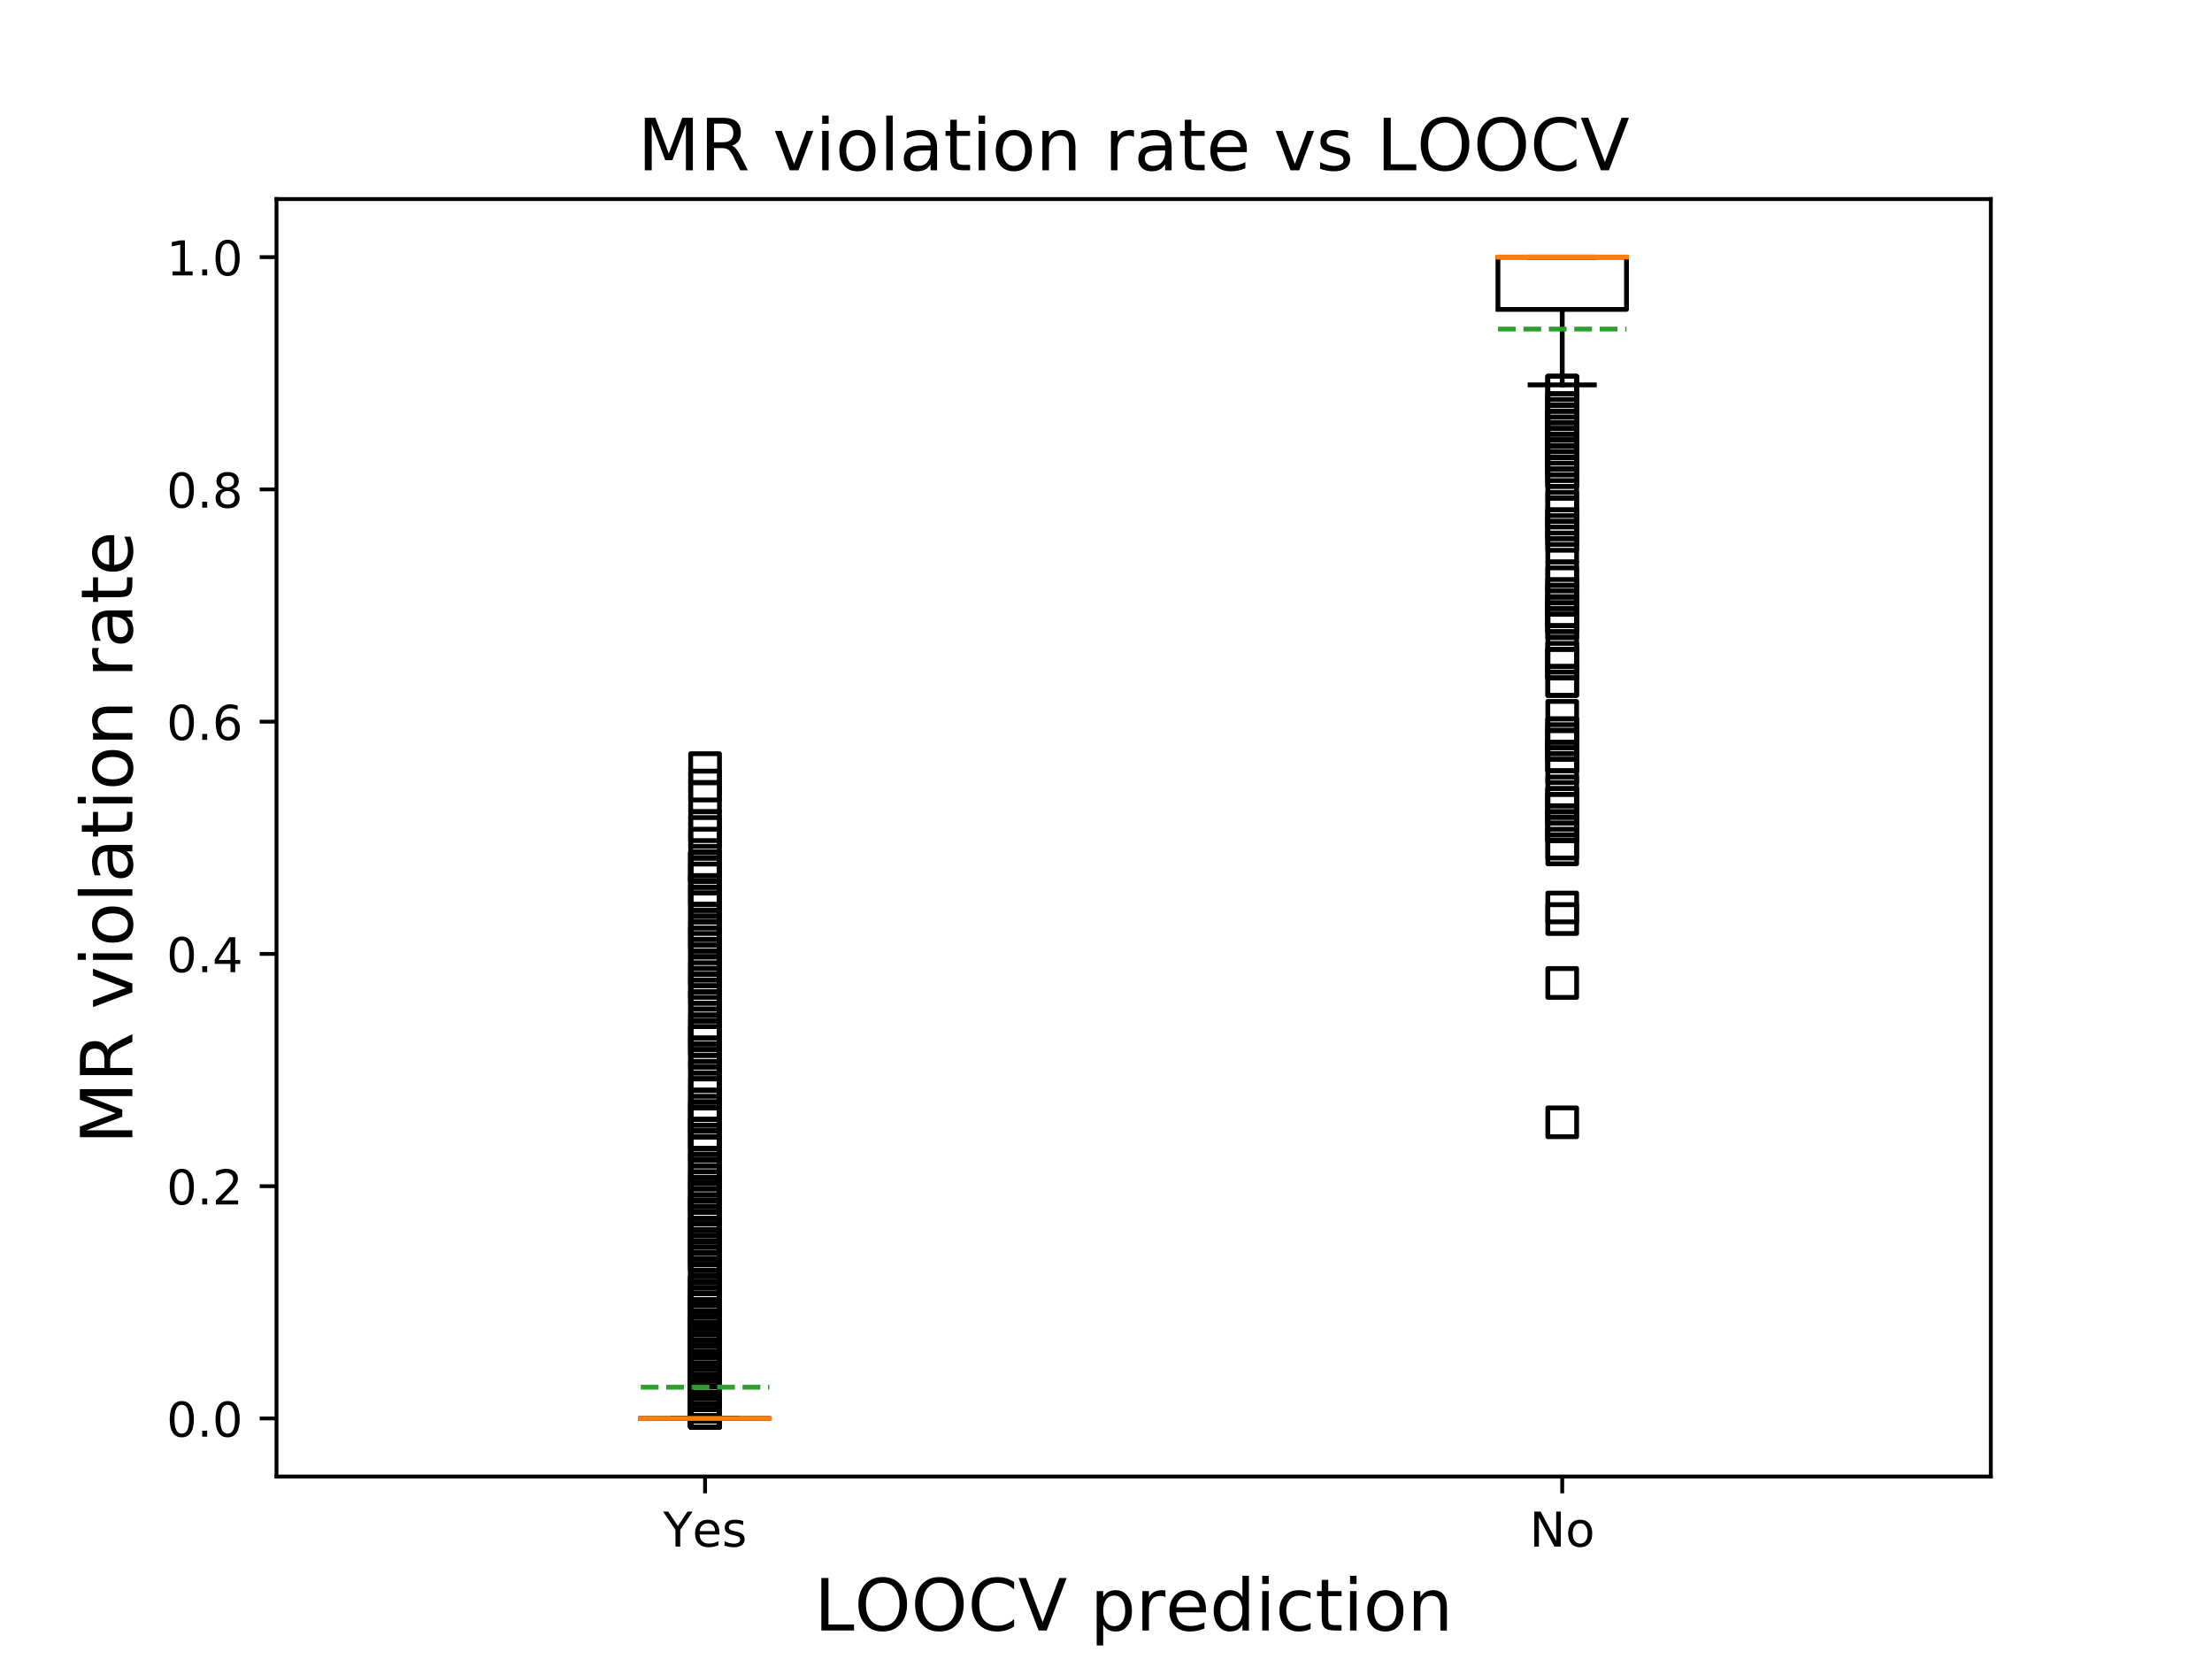<?xml version="1.0" encoding="utf-8" standalone="no"?>
<!DOCTYPE svg PUBLIC "-//W3C//DTD SVG 1.1//EN"
  "http://www.w3.org/Graphics/SVG/1.1/DTD/svg11.dtd">
<!-- Created with matplotlib (https://matplotlib.org/) -->
<svg height="345.6pt" version="1.1" viewBox="0 0 460.8 345.6" width="460.8pt" xmlns="http://www.w3.org/2000/svg" xmlns:xlink="http://www.w3.org/1999/xlink">
 <defs>
  <style type="text/css">
*{stroke-linecap:butt;stroke-linejoin:round;}
  </style>
 </defs>
 <g id="figure_1">
  <g id="patch_1">
   <path d="M 0 345.6 
L 460.8 345.6 
L 460.8 0 
L 0 0 
z
" style="fill:#ffffff;"/>
  </g>
  <g id="axes_1">
   <g id="patch_2">
    <path d="M 57.6 307.584 
L 414.72 307.584 
L 414.72 41.472 
L 57.6 41.472 
z
" style="fill:#ffffff;"/>
   </g>
   <g id="matplotlib.axis_1">
    <g id="xtick_1">
     <g id="line2d_1">
      <defs>
       <path d="M 0 0 
L 0 3.5 
" id="m08c66b3610" style="stroke:#000000;stroke-width:0.8;"/>
      </defs>
      <g>
       <use style="stroke:#000000;stroke-width:0.8;" x="146.88" xlink:href="#m08c66b3610" y="307.584"/>
      </g>
     </g>
     <g id="text_1">
      <!-- Yes -->
      <defs>
       <path d="M -0.203 72.906 
L 10.406 72.906 
L 30.609 42.922 
L 50.688 72.906 
L 61.281 72.906 
L 35.5 34.719 
L 35.5 0 
L 25.594 0 
L 25.594 34.719 
z
" id="DejaVuSans-89"/>
       <path d="M 56.203 29.594 
L 56.203 25.203 
L 14.891 25.203 
Q 15.484 15.922 20.484 11.062 
Q 25.484 6.203 34.422 6.203 
Q 39.594 6.203 44.453 7.469 
Q 49.312 8.734 54.109 11.281 
L 54.109 2.781 
Q 49.266 0.734 44.188 -0.344 
Q 39.109 -1.422 33.891 -1.422 
Q 20.797 -1.422 13.156 6.188 
Q 5.516 13.812 5.516 26.812 
Q 5.516 40.234 12.766 48.109 
Q 20.016 56 32.328 56 
Q 43.359 56 49.781 48.891 
Q 56.203 41.797 56.203 29.594 
z
M 47.219 32.234 
Q 47.125 39.594 43.094 43.984 
Q 39.062 48.391 32.422 48.391 
Q 24.906 48.391 20.391 44.141 
Q 15.875 39.891 15.188 32.172 
z
" id="DejaVuSans-101"/>
       <path d="M 44.281 53.078 
L 44.281 44.578 
Q 40.484 46.531 36.375 47.5 
Q 32.281 48.484 27.875 48.484 
Q 21.188 48.484 17.844 46.438 
Q 14.5 44.391 14.5 40.281 
Q 14.5 37.156 16.891 35.375 
Q 19.281 33.594 26.516 31.984 
L 29.594 31.297 
Q 39.156 29.25 43.188 25.516 
Q 47.219 21.781 47.219 15.094 
Q 47.219 7.469 41.188 3.016 
Q 35.156 -1.422 24.609 -1.422 
Q 20.219 -1.422 15.453 -0.562 
Q 10.688 0.297 5.422 2 
L 5.422 11.281 
Q 10.406 8.688 15.234 7.391 
Q 20.062 6.109 24.812 6.109 
Q 31.156 6.109 34.562 8.281 
Q 37.984 10.453 37.984 14.406 
Q 37.984 18.062 35.516 20.016 
Q 33.062 21.969 24.703 23.781 
L 21.578 24.516 
Q 13.234 26.266 9.516 29.906 
Q 5.812 33.547 5.812 39.891 
Q 5.812 47.609 11.281 51.797 
Q 16.75 56 26.812 56 
Q 31.781 56 36.172 55.266 
Q 40.578 54.547 44.281 53.078 
z
" id="DejaVuSans-115"/>
      </defs>
      <g transform="translate(138.155 322.182)scale(0.1 -0.1)">
       <use xlink:href="#DejaVuSans-89"/>
       <use x="60.881" xlink:href="#DejaVuSans-101"/>
       <use x="122.404" xlink:href="#DejaVuSans-115"/>
      </g>
     </g>
    </g>
    <g id="xtick_2">
     <g id="line2d_2">
      <g>
       <use style="stroke:#000000;stroke-width:0.8;" x="325.44" xlink:href="#m08c66b3610" y="307.584"/>
      </g>
     </g>
     <g id="text_2">
      <!-- No -->
      <defs>
       <path d="M 9.812 72.906 
L 23.094 72.906 
L 55.422 11.922 
L 55.422 72.906 
L 64.984 72.906 
L 64.984 0 
L 51.703 0 
L 19.391 60.984 
L 19.391 0 
L 9.812 0 
z
" id="DejaVuSans-78"/>
       <path d="M 30.609 48.391 
Q 23.391 48.391 19.188 42.75 
Q 14.984 37.109 14.984 27.297 
Q 14.984 17.484 19.156 11.844 
Q 23.344 6.203 30.609 6.203 
Q 37.797 6.203 41.984 11.859 
Q 46.188 17.531 46.188 27.297 
Q 46.188 37.016 41.984 42.703 
Q 37.797 48.391 30.609 48.391 
z
M 30.609 56 
Q 42.328 56 49.016 48.375 
Q 55.719 40.766 55.719 27.297 
Q 55.719 13.875 49.016 6.219 
Q 42.328 -1.422 30.609 -1.422 
Q 18.844 -1.422 12.172 6.219 
Q 5.516 13.875 5.516 27.297 
Q 5.516 40.766 12.172 48.375 
Q 18.844 56 30.609 56 
z
" id="DejaVuSans-111"/>
      </defs>
      <g transform="translate(318.64 322.182)scale(0.1 -0.1)">
       <use xlink:href="#DejaVuSans-78"/>
       <use x="74.805" xlink:href="#DejaVuSans-111"/>
      </g>
     </g>
    </g>
    <g id="text_3">
     <!-- LOOCV prediction -->
     <defs>
      <path d="M 9.812 72.906 
L 19.672 72.906 
L 19.672 8.297 
L 55.172 8.297 
L 55.172 0 
L 9.812 0 
z
" id="DejaVuSans-76"/>
      <path d="M 39.406 66.219 
Q 28.656 66.219 22.328 58.203 
Q 16.016 50.203 16.016 36.375 
Q 16.016 22.609 22.328 14.594 
Q 28.656 6.594 39.406 6.594 
Q 50.141 6.594 56.422 14.594 
Q 62.703 22.609 62.703 36.375 
Q 62.703 50.203 56.422 58.203 
Q 50.141 66.219 39.406 66.219 
z
M 39.406 74.219 
Q 54.734 74.219 63.906 63.938 
Q 73.094 53.656 73.094 36.375 
Q 73.094 19.141 63.906 8.859 
Q 54.734 -1.422 39.406 -1.422 
Q 24.031 -1.422 14.812 8.828 
Q 5.609 19.094 5.609 36.375 
Q 5.609 53.656 14.812 63.938 
Q 24.031 74.219 39.406 74.219 
z
" id="DejaVuSans-79"/>
      <path d="M 64.406 67.281 
L 64.406 56.891 
Q 59.422 61.531 53.781 63.812 
Q 48.141 66.109 41.797 66.109 
Q 29.297 66.109 22.656 58.469 
Q 16.016 50.828 16.016 36.375 
Q 16.016 21.969 22.656 14.328 
Q 29.297 6.688 41.797 6.688 
Q 48.141 6.688 53.781 8.984 
Q 59.422 11.281 64.406 15.922 
L 64.406 5.609 
Q 59.234 2.094 53.438 0.328 
Q 47.656 -1.422 41.219 -1.422 
Q 24.656 -1.422 15.125 8.703 
Q 5.609 18.844 5.609 36.375 
Q 5.609 53.953 15.125 64.078 
Q 24.656 74.219 41.219 74.219 
Q 47.75 74.219 53.531 72.484 
Q 59.328 70.75 64.406 67.281 
z
" id="DejaVuSans-67"/>
      <path d="M 28.609 0 
L 0.781 72.906 
L 11.078 72.906 
L 34.188 11.531 
L 57.328 72.906 
L 67.578 72.906 
L 39.797 0 
z
" id="DejaVuSans-86"/>
      <path id="DejaVuSans-32"/>
      <path d="M 18.109 8.203 
L 18.109 -20.797 
L 9.078 -20.797 
L 9.078 54.688 
L 18.109 54.688 
L 18.109 46.391 
Q 20.953 51.266 25.266 53.625 
Q 29.594 56 35.594 56 
Q 45.562 56 51.781 48.094 
Q 58.016 40.188 58.016 27.297 
Q 58.016 14.406 51.781 6.484 
Q 45.562 -1.422 35.594 -1.422 
Q 29.594 -1.422 25.266 0.953 
Q 20.953 3.328 18.109 8.203 
z
M 48.688 27.297 
Q 48.688 37.203 44.609 42.844 
Q 40.531 48.484 33.406 48.484 
Q 26.266 48.484 22.188 42.844 
Q 18.109 37.203 18.109 27.297 
Q 18.109 17.391 22.188 11.75 
Q 26.266 6.109 33.406 6.109 
Q 40.531 6.109 44.609 11.75 
Q 48.688 17.391 48.688 27.297 
z
" id="DejaVuSans-112"/>
      <path d="M 41.109 46.297 
Q 39.594 47.172 37.812 47.578 
Q 36.031 48 33.891 48 
Q 26.266 48 22.188 43.047 
Q 18.109 38.094 18.109 28.812 
L 18.109 0 
L 9.078 0 
L 9.078 54.688 
L 18.109 54.688 
L 18.109 46.188 
Q 20.953 51.172 25.484 53.578 
Q 30.031 56 36.531 56 
Q 37.453 56 38.578 55.875 
Q 39.703 55.766 41.062 55.516 
z
" id="DejaVuSans-114"/>
      <path d="M 45.406 46.391 
L 45.406 75.984 
L 54.391 75.984 
L 54.391 0 
L 45.406 0 
L 45.406 8.203 
Q 42.578 3.328 38.25 0.953 
Q 33.938 -1.422 27.875 -1.422 
Q 17.969 -1.422 11.734 6.484 
Q 5.516 14.406 5.516 27.297 
Q 5.516 40.188 11.734 48.094 
Q 17.969 56 27.875 56 
Q 33.938 56 38.25 53.625 
Q 42.578 51.266 45.406 46.391 
z
M 14.797 27.297 
Q 14.797 17.391 18.875 11.75 
Q 22.953 6.109 30.078 6.109 
Q 37.203 6.109 41.297 11.75 
Q 45.406 17.391 45.406 27.297 
Q 45.406 37.203 41.297 42.844 
Q 37.203 48.484 30.078 48.484 
Q 22.953 48.484 18.875 42.844 
Q 14.797 37.203 14.797 27.297 
z
" id="DejaVuSans-100"/>
      <path d="M 9.422 54.688 
L 18.406 54.688 
L 18.406 0 
L 9.422 0 
z
M 9.422 75.984 
L 18.406 75.984 
L 18.406 64.594 
L 9.422 64.594 
z
" id="DejaVuSans-105"/>
      <path d="M 48.781 52.594 
L 48.781 44.188 
Q 44.969 46.297 41.141 47.344 
Q 37.312 48.391 33.406 48.391 
Q 24.656 48.391 19.812 42.844 
Q 14.984 37.312 14.984 27.297 
Q 14.984 17.281 19.812 11.734 
Q 24.656 6.203 33.406 6.203 
Q 37.312 6.203 41.141 7.25 
Q 44.969 8.297 48.781 10.406 
L 48.781 2.094 
Q 45.016 0.344 40.984 -0.531 
Q 36.969 -1.422 32.422 -1.422 
Q 20.062 -1.422 12.781 6.344 
Q 5.516 14.109 5.516 27.297 
Q 5.516 40.672 12.859 48.328 
Q 20.219 56 33.016 56 
Q 37.156 56 41.109 55.141 
Q 45.062 54.297 48.781 52.594 
z
" id="DejaVuSans-99"/>
      <path d="M 18.312 70.219 
L 18.312 54.688 
L 36.812 54.688 
L 36.812 47.703 
L 18.312 47.703 
L 18.312 18.016 
Q 18.312 11.328 20.141 9.422 
Q 21.969 7.516 27.594 7.516 
L 36.812 7.516 
L 36.812 0 
L 27.594 0 
Q 17.188 0 13.234 3.875 
Q 9.281 7.766 9.281 18.016 
L 9.281 47.703 
L 2.688 47.703 
L 2.688 54.688 
L 9.281 54.688 
L 9.281 70.219 
z
" id="DejaVuSans-116"/>
      <path d="M 54.891 33.016 
L 54.891 0 
L 45.906 0 
L 45.906 32.719 
Q 45.906 40.484 42.875 44.328 
Q 39.844 48.188 33.797 48.188 
Q 26.516 48.188 22.312 43.547 
Q 18.109 38.922 18.109 30.906 
L 18.109 0 
L 9.078 0 
L 9.078 54.688 
L 18.109 54.688 
L 18.109 46.188 
Q 21.344 51.125 25.703 53.562 
Q 30.078 56 35.797 56 
Q 45.219 56 50.047 50.172 
Q 54.891 44.344 54.891 33.016 
z
" id="DejaVuSans-110"/>
     </defs>
     <g transform="translate(169.634 339.66)scale(0.15 -0.15)">
      <use xlink:href="#DejaVuSans-76"/>
      <use x="55.666" xlink:href="#DejaVuSans-79"/>
      <use x="134.377" xlink:href="#DejaVuSans-79"/>
      <use x="213.088" xlink:href="#DejaVuSans-67"/>
      <use x="282.912" xlink:href="#DejaVuSans-86"/>
      <use x="351.32" xlink:href="#DejaVuSans-32"/>
      <use x="383.107" xlink:href="#DejaVuSans-112"/>
      <use x="446.584" xlink:href="#DejaVuSans-114"/>
      <use x="487.666" xlink:href="#DejaVuSans-101"/>
      <use x="549.189" xlink:href="#DejaVuSans-100"/>
      <use x="612.666" xlink:href="#DejaVuSans-105"/>
      <use x="640.449" xlink:href="#DejaVuSans-99"/>
      <use x="695.43" xlink:href="#DejaVuSans-116"/>
      <use x="734.639" xlink:href="#DejaVuSans-105"/>
      <use x="762.422" xlink:href="#DejaVuSans-111"/>
      <use x="823.604" xlink:href="#DejaVuSans-110"/>
     </g>
    </g>
   </g>
   <g id="matplotlib.axis_2">
    <g id="ytick_1">
     <g id="line2d_3">
      <defs>
       <path d="M 0 0 
L -3.5 0 
" id="m2a0c9a6cf1" style="stroke:#000000;stroke-width:0.8;"/>
      </defs>
      <g>
       <use style="stroke:#000000;stroke-width:0.8;" x="57.6" xlink:href="#m2a0c9a6cf1" y="295.488"/>
      </g>
     </g>
     <g id="text_4">
      <!-- 0.0 -->
      <defs>
       <path d="M 31.781 66.406 
Q 24.172 66.406 20.328 58.906 
Q 16.5 51.422 16.5 36.375 
Q 16.5 21.391 20.328 13.891 
Q 24.172 6.391 31.781 6.391 
Q 39.453 6.391 43.281 13.891 
Q 47.125 21.391 47.125 36.375 
Q 47.125 51.422 43.281 58.906 
Q 39.453 66.406 31.781 66.406 
z
M 31.781 74.219 
Q 44.047 74.219 50.516 64.516 
Q 56.984 54.828 56.984 36.375 
Q 56.984 17.969 50.516 8.266 
Q 44.047 -1.422 31.781 -1.422 
Q 19.531 -1.422 13.062 8.266 
Q 6.594 17.969 6.594 36.375 
Q 6.594 54.828 13.062 64.516 
Q 19.531 74.219 31.781 74.219 
z
" id="DejaVuSans-48"/>
       <path d="M 10.688 12.406 
L 21 12.406 
L 21 0 
L 10.688 0 
z
" id="DejaVuSans-46"/>
      </defs>
      <g transform="translate(34.697 299.287)scale(0.1 -0.1)">
       <use xlink:href="#DejaVuSans-48"/>
       <use x="63.623" xlink:href="#DejaVuSans-46"/>
       <use x="95.41" xlink:href="#DejaVuSans-48"/>
      </g>
     </g>
    </g>
    <g id="ytick_2">
     <g id="line2d_4">
      <g>
       <use style="stroke:#000000;stroke-width:0.8;" x="57.6" xlink:href="#m2a0c9a6cf1" y="247.104"/>
      </g>
     </g>
     <g id="text_5">
      <!-- 0.2 -->
      <defs>
       <path d="M 19.188 8.297 
L 53.609 8.297 
L 53.609 0 
L 7.328 0 
L 7.328 8.297 
Q 12.938 14.109 22.625 23.891 
Q 32.328 33.688 34.812 36.531 
Q 39.547 41.844 41.422 45.531 
Q 43.312 49.219 43.312 52.781 
Q 43.312 58.594 39.234 62.25 
Q 35.156 65.922 28.609 65.922 
Q 23.969 65.922 18.812 64.312 
Q 13.672 62.703 7.812 59.422 
L 7.812 69.391 
Q 13.766 71.781 18.938 73 
Q 24.125 74.219 28.422 74.219 
Q 39.75 74.219 46.484 68.547 
Q 53.219 62.891 53.219 53.422 
Q 53.219 48.922 51.531 44.891 
Q 49.859 40.875 45.406 35.406 
Q 44.188 33.984 37.641 27.219 
Q 31.109 20.453 19.188 8.297 
z
" id="DejaVuSans-50"/>
      </defs>
      <g transform="translate(34.697 250.903)scale(0.1 -0.1)">
       <use xlink:href="#DejaVuSans-48"/>
       <use x="63.623" xlink:href="#DejaVuSans-46"/>
       <use x="95.41" xlink:href="#DejaVuSans-50"/>
      </g>
     </g>
    </g>
    <g id="ytick_3">
     <g id="line2d_5">
      <g>
       <use style="stroke:#000000;stroke-width:0.8;" x="57.6" xlink:href="#m2a0c9a6cf1" y="198.72"/>
      </g>
     </g>
     <g id="text_6">
      <!-- 0.4 -->
      <defs>
       <path d="M 37.797 64.312 
L 12.891 25.391 
L 37.797 25.391 
z
M 35.203 72.906 
L 47.609 72.906 
L 47.609 25.391 
L 58.016 25.391 
L 58.016 17.188 
L 47.609 17.188 
L 47.609 0 
L 37.797 0 
L 37.797 17.188 
L 4.891 17.188 
L 4.891 26.703 
z
" id="DejaVuSans-52"/>
      </defs>
      <g transform="translate(34.697 202.519)scale(0.1 -0.1)">
       <use xlink:href="#DejaVuSans-48"/>
       <use x="63.623" xlink:href="#DejaVuSans-46"/>
       <use x="95.41" xlink:href="#DejaVuSans-52"/>
      </g>
     </g>
    </g>
    <g id="ytick_4">
     <g id="line2d_6">
      <g>
       <use style="stroke:#000000;stroke-width:0.8;" x="57.6" xlink:href="#m2a0c9a6cf1" y="150.336"/>
      </g>
     </g>
     <g id="text_7">
      <!-- 0.6 -->
      <defs>
       <path d="M 33.016 40.375 
Q 26.375 40.375 22.484 35.828 
Q 18.609 31.297 18.609 23.391 
Q 18.609 15.531 22.484 10.953 
Q 26.375 6.391 33.016 6.391 
Q 39.656 6.391 43.531 10.953 
Q 47.406 15.531 47.406 23.391 
Q 47.406 31.297 43.531 35.828 
Q 39.656 40.375 33.016 40.375 
z
M 52.594 71.297 
L 52.594 62.312 
Q 48.875 64.062 45.094 64.984 
Q 41.312 65.922 37.594 65.922 
Q 27.828 65.922 22.672 59.328 
Q 17.531 52.734 16.797 39.406 
Q 19.672 43.656 24.016 45.922 
Q 28.375 48.188 33.594 48.188 
Q 44.578 48.188 50.953 41.516 
Q 57.328 34.859 57.328 23.391 
Q 57.328 12.156 50.688 5.359 
Q 44.047 -1.422 33.016 -1.422 
Q 20.359 -1.422 13.672 8.266 
Q 6.984 17.969 6.984 36.375 
Q 6.984 53.656 15.188 63.938 
Q 23.391 74.219 37.203 74.219 
Q 40.922 74.219 44.703 73.484 
Q 48.484 72.75 52.594 71.297 
z
" id="DejaVuSans-54"/>
      </defs>
      <g transform="translate(34.697 154.135)scale(0.1 -0.1)">
       <use xlink:href="#DejaVuSans-48"/>
       <use x="63.623" xlink:href="#DejaVuSans-46"/>
       <use x="95.41" xlink:href="#DejaVuSans-54"/>
      </g>
     </g>
    </g>
    <g id="ytick_5">
     <g id="line2d_7">
      <g>
       <use style="stroke:#000000;stroke-width:0.8;" x="57.6" xlink:href="#m2a0c9a6cf1" y="101.952"/>
      </g>
     </g>
     <g id="text_8">
      <!-- 0.8 -->
      <defs>
       <path d="M 31.781 34.625 
Q 24.75 34.625 20.719 30.859 
Q 16.703 27.094 16.703 20.516 
Q 16.703 13.922 20.719 10.156 
Q 24.75 6.391 31.781 6.391 
Q 38.812 6.391 42.859 10.172 
Q 46.922 13.969 46.922 20.516 
Q 46.922 27.094 42.891 30.859 
Q 38.875 34.625 31.781 34.625 
z
M 21.922 38.812 
Q 15.578 40.375 12.031 44.719 
Q 8.5 49.078 8.5 55.328 
Q 8.5 64.062 14.719 69.141 
Q 20.953 74.219 31.781 74.219 
Q 42.672 74.219 48.875 69.141 
Q 55.078 64.062 55.078 55.328 
Q 55.078 49.078 51.531 44.719 
Q 48 40.375 41.703 38.812 
Q 48.828 37.156 52.797 32.312 
Q 56.781 27.484 56.781 20.516 
Q 56.781 9.906 50.312 4.234 
Q 43.844 -1.422 31.781 -1.422 
Q 19.734 -1.422 13.25 4.234 
Q 6.781 9.906 6.781 20.516 
Q 6.781 27.484 10.781 32.312 
Q 14.797 37.156 21.922 38.812 
z
M 18.312 54.391 
Q 18.312 48.734 21.844 45.562 
Q 25.391 42.391 31.781 42.391 
Q 38.141 42.391 41.719 45.562 
Q 45.312 48.734 45.312 54.391 
Q 45.312 60.062 41.719 63.234 
Q 38.141 66.406 31.781 66.406 
Q 25.391 66.406 21.844 63.234 
Q 18.312 60.062 18.312 54.391 
z
" id="DejaVuSans-56"/>
      </defs>
      <g transform="translate(34.697 105.751)scale(0.1 -0.1)">
       <use xlink:href="#DejaVuSans-48"/>
       <use x="63.623" xlink:href="#DejaVuSans-46"/>
       <use x="95.41" xlink:href="#DejaVuSans-56"/>
      </g>
     </g>
    </g>
    <g id="ytick_6">
     <g id="line2d_8">
      <g>
       <use style="stroke:#000000;stroke-width:0.8;" x="57.6" xlink:href="#m2a0c9a6cf1" y="53.568"/>
      </g>
     </g>
     <g id="text_9">
      <!-- 1.0 -->
      <defs>
       <path d="M 12.406 8.297 
L 28.516 8.297 
L 28.516 63.922 
L 10.984 60.406 
L 10.984 69.391 
L 28.422 72.906 
L 38.281 72.906 
L 38.281 8.297 
L 54.391 8.297 
L 54.391 0 
L 12.406 0 
z
" id="DejaVuSans-49"/>
      </defs>
      <g transform="translate(34.697 57.367)scale(0.1 -0.1)">
       <use xlink:href="#DejaVuSans-49"/>
       <use x="63.623" xlink:href="#DejaVuSans-46"/>
       <use x="95.41" xlink:href="#DejaVuSans-48"/>
      </g>
     </g>
    </g>
    <g id="text_10">
     <!-- MR violation rate -->
     <defs>
      <path d="M 9.812 72.906 
L 24.516 72.906 
L 43.109 23.297 
L 61.812 72.906 
L 76.516 72.906 
L 76.516 0 
L 66.891 0 
L 66.891 64.016 
L 48.094 14.016 
L 38.188 14.016 
L 19.391 64.016 
L 19.391 0 
L 9.812 0 
z
" id="DejaVuSans-77"/>
      <path d="M 44.391 34.188 
Q 47.562 33.109 50.562 29.594 
Q 53.562 26.078 56.594 19.922 
L 66.609 0 
L 56 0 
L 46.688 18.703 
Q 43.062 26.031 39.672 28.422 
Q 36.281 30.812 30.422 30.812 
L 19.672 30.812 
L 19.672 0 
L 9.812 0 
L 9.812 72.906 
L 32.078 72.906 
Q 44.578 72.906 50.734 67.672 
Q 56.891 62.453 56.891 51.906 
Q 56.891 45.016 53.688 40.469 
Q 50.484 35.938 44.391 34.188 
z
M 19.672 64.797 
L 19.672 38.922 
L 32.078 38.922 
Q 39.203 38.922 42.844 42.219 
Q 46.484 45.516 46.484 51.906 
Q 46.484 58.297 42.844 61.547 
Q 39.203 64.797 32.078 64.797 
z
" id="DejaVuSans-82"/>
      <path d="M 2.984 54.688 
L 12.5 54.688 
L 29.594 8.797 
L 46.688 54.688 
L 56.203 54.688 
L 35.688 0 
L 23.484 0 
z
" id="DejaVuSans-118"/>
      <path d="M 9.422 75.984 
L 18.406 75.984 
L 18.406 0 
L 9.422 0 
z
" id="DejaVuSans-108"/>
      <path d="M 34.281 27.484 
Q 23.391 27.484 19.188 25 
Q 14.984 22.516 14.984 16.5 
Q 14.984 11.719 18.141 8.906 
Q 21.297 6.109 26.703 6.109 
Q 34.188 6.109 38.703 11.406 
Q 43.219 16.703 43.219 25.484 
L 43.219 27.484 
z
M 52.203 31.203 
L 52.203 0 
L 43.219 0 
L 43.219 8.297 
Q 40.141 3.328 35.547 0.953 
Q 30.953 -1.422 24.312 -1.422 
Q 15.922 -1.422 10.953 3.297 
Q 6 8.016 6 15.922 
Q 6 25.141 12.172 29.828 
Q 18.359 34.516 30.609 34.516 
L 43.219 34.516 
L 43.219 35.406 
Q 43.219 41.609 39.141 45 
Q 35.062 48.391 27.688 48.391 
Q 23 48.391 18.547 47.266 
Q 14.109 46.141 10.016 43.891 
L 10.016 52.203 
Q 14.938 54.109 19.578 55.047 
Q 24.219 56 28.609 56 
Q 40.484 56 46.344 49.844 
Q 52.203 43.703 52.203 31.203 
z
" id="DejaVuSans-97"/>
     </defs>
     <g transform="translate(27.577 238.369)rotate(-90)scale(0.15 -0.15)">
      <use xlink:href="#DejaVuSans-77"/>
      <use x="86.279" xlink:href="#DejaVuSans-82"/>
      <use x="155.762" xlink:href="#DejaVuSans-32"/>
      <use x="187.549" xlink:href="#DejaVuSans-118"/>
      <use x="246.729" xlink:href="#DejaVuSans-105"/>
      <use x="274.512" xlink:href="#DejaVuSans-111"/>
      <use x="335.693" xlink:href="#DejaVuSans-108"/>
      <use x="363.477" xlink:href="#DejaVuSans-97"/>
      <use x="424.756" xlink:href="#DejaVuSans-116"/>
      <use x="463.965" xlink:href="#DejaVuSans-105"/>
      <use x="491.748" xlink:href="#DejaVuSans-111"/>
      <use x="552.93" xlink:href="#DejaVuSans-110"/>
      <use x="616.309" xlink:href="#DejaVuSans-32"/>
      <use x="648.096" xlink:href="#DejaVuSans-114"/>
      <use x="689.209" xlink:href="#DejaVuSans-97"/>
      <use x="750.488" xlink:href="#DejaVuSans-116"/>
      <use x="789.697" xlink:href="#DejaVuSans-101"/>
     </g>
    </g>
   </g>
   <g id="line2d_9">
    <path clip-path="url(#p6047b21a31)" d="M 133.488 295.488 
L 160.272 295.488 
L 160.272 295.488 
L 133.488 295.488 
L 133.488 295.488 
" style="fill:none;stroke:#000000;stroke-linecap:square;"/>
   </g>
   <g id="line2d_10">
    <path clip-path="url(#p6047b21a31)" d="M 146.88 295.488 
L 146.88 295.488 
" style="fill:none;stroke:#000000;stroke-linecap:square;"/>
   </g>
   <g id="line2d_11">
    <path clip-path="url(#p6047b21a31)" d="M 146.88 295.488 
L 146.88 295.488 
" style="fill:none;stroke:#000000;stroke-linecap:square;"/>
   </g>
   <g id="line2d_12">
    <path clip-path="url(#p6047b21a31)" d="M 140.184 295.488 
L 153.576 295.488 
" style="fill:none;stroke:#000000;stroke-linecap:square;"/>
   </g>
   <g id="line2d_13">
    <path clip-path="url(#p6047b21a31)" d="M 140.184 295.488 
L 153.576 295.488 
" style="fill:none;stroke:#000000;stroke-linecap:square;"/>
   </g>
   <g id="line2d_14">
    <defs>
     <path d="M -3 3 
L 3 3 
L 3 -3 
L -3 -3 
z
" id="m4813f02a69" style="stroke:#000000;stroke-linejoin:miter;"/>
    </defs>
    <g clip-path="url(#p6047b21a31)">
     <use style="fill-opacity:0;stroke:#000000;stroke-linejoin:miter;" x="146.88" xlink:href="#m4813f02a69" y="259.2"/>
     <use style="fill-opacity:0;stroke:#000000;stroke-linejoin:miter;" x="146.88" xlink:href="#m4813f02a69" y="214.445"/>
     <use style="fill-opacity:0;stroke:#000000;stroke-linejoin:miter;" x="146.88" xlink:href="#m4813f02a69" y="270.086"/>
     <use style="fill-opacity:0;stroke:#000000;stroke-linejoin:miter;" x="146.88" xlink:href="#m4813f02a69" y="283.392"/>
     <use style="fill-opacity:0;stroke:#000000;stroke-linejoin:miter;" x="146.88" xlink:href="#m4813f02a69" y="288.23"/>
     <use style="fill-opacity:0;stroke:#000000;stroke-linejoin:miter;" x="146.88" xlink:href="#m4813f02a69" y="185.414"/>
     <use style="fill-opacity:0;stroke:#000000;stroke-linejoin:miter;" x="146.88" xlink:href="#m4813f02a69" y="261.619"/>
     <use style="fill-opacity:0;stroke:#000000;stroke-linejoin:miter;" x="146.88" xlink:href="#m4813f02a69" y="277.344"/>
     <use style="fill-opacity:0;stroke:#000000;stroke-linejoin:miter;" x="146.88" xlink:href="#m4813f02a69" y="181.786"/>
     <use style="fill-opacity:0;stroke:#000000;stroke-linejoin:miter;" x="146.88" xlink:href="#m4813f02a69" y="257.99"/>
     <use style="fill-opacity:0;stroke:#000000;stroke-linejoin:miter;" x="146.88" xlink:href="#m4813f02a69" y="293.069"/>
     <use style="fill-opacity:0;stroke:#000000;stroke-linejoin:miter;" x="146.88" xlink:href="#m4813f02a69" y="237.427"/>
     <use style="fill-opacity:0;stroke:#000000;stroke-linejoin:miter;" x="146.88" xlink:href="#m4813f02a69" y="288.23"/>
     <use style="fill-opacity:0;stroke:#000000;stroke-linejoin:miter;" x="146.88" xlink:href="#m4813f02a69" y="265.248"/>
     <use style="fill-opacity:0;stroke:#000000;stroke-linejoin:miter;" x="146.88" xlink:href="#m4813f02a69" y="247.104"/>
     <use style="fill-opacity:0;stroke:#000000;stroke-linejoin:miter;" x="146.88" xlink:href="#m4813f02a69" y="271.296"/>
     <use style="fill-opacity:0;stroke:#000000;stroke-linejoin:miter;" x="146.88" xlink:href="#m4813f02a69" y="273.715"/>
     <use style="fill-opacity:0;stroke:#000000;stroke-linejoin:miter;" x="146.88" xlink:href="#m4813f02a69" y="282.182"/>
     <use style="fill-opacity:0;stroke:#000000;stroke-linejoin:miter;" x="146.88" xlink:href="#m4813f02a69" y="293.069"/>
     <use style="fill-opacity:0;stroke:#000000;stroke-linejoin:miter;" x="146.88" xlink:href="#m4813f02a69" y="209.606"/>
     <use style="fill-opacity:0;stroke:#000000;stroke-linejoin:miter;" x="146.88" xlink:href="#m4813f02a69" y="195.091"/>
     <use style="fill-opacity:0;stroke:#000000;stroke-linejoin:miter;" x="146.88" xlink:href="#m4813f02a69" y="172.109"/>
     <use style="fill-opacity:0;stroke:#000000;stroke-linejoin:miter;" x="146.88" xlink:href="#m4813f02a69" y="293.069"/>
     <use style="fill-opacity:0;stroke:#000000;stroke-linejoin:miter;" x="146.88" xlink:href="#m4813f02a69" y="280.973"/>
     <use style="fill-opacity:0;stroke:#000000;stroke-linejoin:miter;" x="146.88" xlink:href="#m4813f02a69" y="203.558"/>
     <use style="fill-opacity:0;stroke:#000000;stroke-linejoin:miter;" x="146.88" xlink:href="#m4813f02a69" y="264.038"/>
     <use style="fill-opacity:0;stroke:#000000;stroke-linejoin:miter;" x="146.88" xlink:href="#m4813f02a69" y="285.811"/>
     <use style="fill-opacity:0;stroke:#000000;stroke-linejoin:miter;" x="146.88" xlink:href="#m4813f02a69" y="285.811"/>
     <use style="fill-opacity:0;stroke:#000000;stroke-linejoin:miter;" x="146.88" xlink:href="#m4813f02a69" y="283.392"/>
     <use style="fill-opacity:0;stroke:#000000;stroke-linejoin:miter;" x="146.88" xlink:href="#m4813f02a69" y="270.086"/>
     <use style="fill-opacity:0;stroke:#000000;stroke-linejoin:miter;" x="146.88" xlink:href="#m4813f02a69" y="260.41"/>
     <use style="fill-opacity:0;stroke:#000000;stroke-linejoin:miter;" x="146.88" xlink:href="#m4813f02a69" y="239.846"/>
     <use style="fill-opacity:0;stroke:#000000;stroke-linejoin:miter;" x="146.88" xlink:href="#m4813f02a69" y="288.23"/>
     <use style="fill-opacity:0;stroke:#000000;stroke-linejoin:miter;" x="146.88" xlink:href="#m4813f02a69" y="201.139"/>
     <use style="fill-opacity:0;stroke:#000000;stroke-linejoin:miter;" x="146.88" xlink:href="#m4813f02a69" y="280.973"/>
     <use style="fill-opacity:0;stroke:#000000;stroke-linejoin:miter;" x="146.88" xlink:href="#m4813f02a69" y="271.296"/>
     <use style="fill-opacity:0;stroke:#000000;stroke-linejoin:miter;" x="146.88" xlink:href="#m4813f02a69" y="236.218"/>
     <use style="fill-opacity:0;stroke:#000000;stroke-linejoin:miter;" x="146.88" xlink:href="#m4813f02a69" y="254.362"/>
     <use style="fill-opacity:0;stroke:#000000;stroke-linejoin:miter;" x="146.88" xlink:href="#m4813f02a69" y="248.314"/>
     <use style="fill-opacity:0;stroke:#000000;stroke-linejoin:miter;" x="146.88" xlink:href="#m4813f02a69" y="278.554"/>
     <use style="fill-opacity:0;stroke:#000000;stroke-linejoin:miter;" x="146.88" xlink:href="#m4813f02a69" y="238.637"/>
     <use style="fill-opacity:0;stroke:#000000;stroke-linejoin:miter;" x="146.88" xlink:href="#m4813f02a69" y="224.122"/>
     <use style="fill-opacity:0;stroke:#000000;stroke-linejoin:miter;" x="146.88" xlink:href="#m4813f02a69" y="293.069"/>
     <use style="fill-opacity:0;stroke:#000000;stroke-linejoin:miter;" x="146.88" xlink:href="#m4813f02a69" y="207.187"/>
     <use style="fill-opacity:0;stroke:#000000;stroke-linejoin:miter;" x="146.88" xlink:href="#m4813f02a69" y="294.278"/>
     <use style="fill-opacity:0;stroke:#000000;stroke-linejoin:miter;" x="146.88" xlink:href="#m4813f02a69" y="209.606"/>
     <use style="fill-opacity:0;stroke:#000000;stroke-linejoin:miter;" x="146.88" xlink:href="#m4813f02a69" y="283.392"/>
     <use style="fill-opacity:0;stroke:#000000;stroke-linejoin:miter;" x="146.88" xlink:href="#m4813f02a69" y="255.571"/>
     <use style="fill-opacity:0;stroke:#000000;stroke-linejoin:miter;" x="146.88" xlink:href="#m4813f02a69" y="288.23"/>
     <use style="fill-opacity:0;stroke:#000000;stroke-linejoin:miter;" x="146.88" xlink:href="#m4813f02a69" y="219.283"/>
     <use style="fill-opacity:0;stroke:#000000;stroke-linejoin:miter;" x="146.88" xlink:href="#m4813f02a69" y="199.93"/>
     <use style="fill-opacity:0;stroke:#000000;stroke-linejoin:miter;" x="146.88" xlink:href="#m4813f02a69" y="230.17"/>
     <use style="fill-opacity:0;stroke:#000000;stroke-linejoin:miter;" x="146.88" xlink:href="#m4813f02a69" y="260.41"/>
     <use style="fill-opacity:0;stroke:#000000;stroke-linejoin:miter;" x="146.88" xlink:href="#m4813f02a69" y="294.278"/>
     <use style="fill-opacity:0;stroke:#000000;stroke-linejoin:miter;" x="146.88" xlink:href="#m4813f02a69" y="272.506"/>
     <use style="fill-opacity:0;stroke:#000000;stroke-linejoin:miter;" x="146.88" xlink:href="#m4813f02a69" y="253.152"/>
     <use style="fill-opacity:0;stroke:#000000;stroke-linejoin:miter;" x="146.88" xlink:href="#m4813f02a69" y="277.344"/>
     <use style="fill-opacity:0;stroke:#000000;stroke-linejoin:miter;" x="146.88" xlink:href="#m4813f02a69" y="248.314"/>
     <use style="fill-opacity:0;stroke:#000000;stroke-linejoin:miter;" x="146.88" xlink:href="#m4813f02a69" y="253.152"/>
     <use style="fill-opacity:0;stroke:#000000;stroke-linejoin:miter;" x="146.88" xlink:href="#m4813f02a69" y="285.811"/>
     <use style="fill-opacity:0;stroke:#000000;stroke-linejoin:miter;" x="146.88" xlink:href="#m4813f02a69" y="193.882"/>
     <use style="fill-opacity:0;stroke:#000000;stroke-linejoin:miter;" x="146.88" xlink:href="#m4813f02a69" y="290.65"/>
     <use style="fill-opacity:0;stroke:#000000;stroke-linejoin:miter;" x="146.88" xlink:href="#m4813f02a69" y="180.576"/>
     <use style="fill-opacity:0;stroke:#000000;stroke-linejoin:miter;" x="146.88" xlink:href="#m4813f02a69" y="276.134"/>
     <use style="fill-opacity:0;stroke:#000000;stroke-linejoin:miter;" x="146.88" xlink:href="#m4813f02a69" y="293.069"/>
     <use style="fill-opacity:0;stroke:#000000;stroke-linejoin:miter;" x="146.88" xlink:href="#m4813f02a69" y="277.344"/>
     <use style="fill-opacity:0;stroke:#000000;stroke-linejoin:miter;" x="146.88" xlink:href="#m4813f02a69" y="259.2"/>
     <use style="fill-opacity:0;stroke:#000000;stroke-linejoin:miter;" x="146.88" xlink:href="#m4813f02a69" y="291.859"/>
     <use style="fill-opacity:0;stroke:#000000;stroke-linejoin:miter;" x="146.88" xlink:href="#m4813f02a69" y="214.445"/>
     <use style="fill-opacity:0;stroke:#000000;stroke-linejoin:miter;" x="146.88" xlink:href="#m4813f02a69" y="279.763"/>
     <use style="fill-opacity:0;stroke:#000000;stroke-linejoin:miter;" x="146.88" xlink:href="#m4813f02a69" y="294.278"/>
     <use style="fill-opacity:0;stroke:#000000;stroke-linejoin:miter;" x="146.88" xlink:href="#m4813f02a69" y="251.942"/>
     <use style="fill-opacity:0;stroke:#000000;stroke-linejoin:miter;" x="146.88" xlink:href="#m4813f02a69" y="202.349"/>
     <use style="fill-opacity:0;stroke:#000000;stroke-linejoin:miter;" x="146.88" xlink:href="#m4813f02a69" y="290.65"/>
     <use style="fill-opacity:0;stroke:#000000;stroke-linejoin:miter;" x="146.88" xlink:href="#m4813f02a69" y="219.283"/>
     <use style="fill-opacity:0;stroke:#000000;stroke-linejoin:miter;" x="146.88" xlink:href="#m4813f02a69" y="291.859"/>
     <use style="fill-opacity:0;stroke:#000000;stroke-linejoin:miter;" x="146.88" xlink:href="#m4813f02a69" y="274.925"/>
     <use style="fill-opacity:0;stroke:#000000;stroke-linejoin:miter;" x="146.88" xlink:href="#m4813f02a69" y="273.715"/>
     <use style="fill-opacity:0;stroke:#000000;stroke-linejoin:miter;" x="146.88" xlink:href="#m4813f02a69" y="236.218"/>
     <use style="fill-opacity:0;stroke:#000000;stroke-linejoin:miter;" x="146.88" xlink:href="#m4813f02a69" y="262.829"/>
     <use style="fill-opacity:0;stroke:#000000;stroke-linejoin:miter;" x="146.88" xlink:href="#m4813f02a69" y="294.278"/>
     <use style="fill-opacity:0;stroke:#000000;stroke-linejoin:miter;" x="146.88" xlink:href="#m4813f02a69" y="249.523"/>
     <use style="fill-opacity:0;stroke:#000000;stroke-linejoin:miter;" x="146.88" xlink:href="#m4813f02a69" y="279.763"/>
     <use style="fill-opacity:0;stroke:#000000;stroke-linejoin:miter;" x="146.88" xlink:href="#m4813f02a69" y="261.619"/>
     <use style="fill-opacity:0;stroke:#000000;stroke-linejoin:miter;" x="146.88" xlink:href="#m4813f02a69" y="239.846"/>
     <use style="fill-opacity:0;stroke:#000000;stroke-linejoin:miter;" x="146.88" xlink:href="#m4813f02a69" y="268.877"/>
     <use style="fill-opacity:0;stroke:#000000;stroke-linejoin:miter;" x="146.88" xlink:href="#m4813f02a69" y="268.877"/>
     <use style="fill-opacity:0;stroke:#000000;stroke-linejoin:miter;" x="146.88" xlink:href="#m4813f02a69" y="272.506"/>
     <use style="fill-opacity:0;stroke:#000000;stroke-linejoin:miter;" x="146.88" xlink:href="#m4813f02a69" y="288.23"/>
     <use style="fill-opacity:0;stroke:#000000;stroke-linejoin:miter;" x="146.88" xlink:href="#m4813f02a69" y="256.781"/>
     <use style="fill-opacity:0;stroke:#000000;stroke-linejoin:miter;" x="146.88" xlink:href="#m4813f02a69" y="236.218"/>
     <use style="fill-opacity:0;stroke:#000000;stroke-linejoin:miter;" x="146.88" xlink:href="#m4813f02a69" y="192.672"/>
     <use style="fill-opacity:0;stroke:#000000;stroke-linejoin:miter;" x="146.88" xlink:href="#m4813f02a69" y="277.344"/>
     <use style="fill-opacity:0;stroke:#000000;stroke-linejoin:miter;" x="146.88" xlink:href="#m4813f02a69" y="293.069"/>
     <use style="fill-opacity:0;stroke:#000000;stroke-linejoin:miter;" x="146.88" xlink:href="#m4813f02a69" y="285.811"/>
     <use style="fill-opacity:0;stroke:#000000;stroke-linejoin:miter;" x="146.88" xlink:href="#m4813f02a69" y="271.296"/>
     <use style="fill-opacity:0;stroke:#000000;stroke-linejoin:miter;" x="146.88" xlink:href="#m4813f02a69" y="244.685"/>
     <use style="fill-opacity:0;stroke:#000000;stroke-linejoin:miter;" x="146.88" xlink:href="#m4813f02a69" y="216.864"/>
     <use style="fill-opacity:0;stroke:#000000;stroke-linejoin:miter;" x="146.88" xlink:href="#m4813f02a69" y="273.715"/>
     <use style="fill-opacity:0;stroke:#000000;stroke-linejoin:miter;" x="146.88" xlink:href="#m4813f02a69" y="294.278"/>
     <use style="fill-opacity:0;stroke:#000000;stroke-linejoin:miter;" x="146.88" xlink:href="#m4813f02a69" y="268.877"/>
     <use style="fill-opacity:0;stroke:#000000;stroke-linejoin:miter;" x="146.88" xlink:href="#m4813f02a69" y="294.278"/>
     <use style="fill-opacity:0;stroke:#000000;stroke-linejoin:miter;" x="146.88" xlink:href="#m4813f02a69" y="185.414"/>
     <use style="fill-opacity:0;stroke:#000000;stroke-linejoin:miter;" x="146.88" xlink:href="#m4813f02a69" y="180.576"/>
     <use style="fill-opacity:0;stroke:#000000;stroke-linejoin:miter;" x="146.88" xlink:href="#m4813f02a69" y="243.475"/>
     <use style="fill-opacity:0;stroke:#000000;stroke-linejoin:miter;" x="146.88" xlink:href="#m4813f02a69" y="166.061"/>
     <use style="fill-opacity:0;stroke:#000000;stroke-linejoin:miter;" x="146.88" xlink:href="#m4813f02a69" y="227.75"/>
     <use style="fill-opacity:0;stroke:#000000;stroke-linejoin:miter;" x="146.88" xlink:href="#m4813f02a69" y="288.23"/>
     <use style="fill-opacity:0;stroke:#000000;stroke-linejoin:miter;" x="146.88" xlink:href="#m4813f02a69" y="205.978"/>
     <use style="fill-opacity:0;stroke:#000000;stroke-linejoin:miter;" x="146.88" xlink:href="#m4813f02a69" y="294.278"/>
     <use style="fill-opacity:0;stroke:#000000;stroke-linejoin:miter;" x="146.88" xlink:href="#m4813f02a69" y="289.44"/>
     <use style="fill-opacity:0;stroke:#000000;stroke-linejoin:miter;" x="146.88" xlink:href="#m4813f02a69" y="294.278"/>
     <use style="fill-opacity:0;stroke:#000000;stroke-linejoin:miter;" x="146.88" xlink:href="#m4813f02a69" y="285.811"/>
     <use style="fill-opacity:0;stroke:#000000;stroke-linejoin:miter;" x="146.88" xlink:href="#m4813f02a69" y="268.877"/>
     <use style="fill-opacity:0;stroke:#000000;stroke-linejoin:miter;" x="146.88" xlink:href="#m4813f02a69" y="285.811"/>
     <use style="fill-opacity:0;stroke:#000000;stroke-linejoin:miter;" x="146.88" xlink:href="#m4813f02a69" y="293.069"/>
     <use style="fill-opacity:0;stroke:#000000;stroke-linejoin:miter;" x="146.88" xlink:href="#m4813f02a69" y="279.763"/>
     <use style="fill-opacity:0;stroke:#000000;stroke-linejoin:miter;" x="146.88" xlink:href="#m4813f02a69" y="293.069"/>
     <use style="fill-opacity:0;stroke:#000000;stroke-linejoin:miter;" x="146.88" xlink:href="#m4813f02a69" y="291.859"/>
     <use style="fill-opacity:0;stroke:#000000;stroke-linejoin:miter;" x="146.88" xlink:href="#m4813f02a69" y="270.086"/>
     <use style="fill-opacity:0;stroke:#000000;stroke-linejoin:miter;" x="146.88" xlink:href="#m4813f02a69" y="264.038"/>
     <use style="fill-opacity:0;stroke:#000000;stroke-linejoin:miter;" x="146.88" xlink:href="#m4813f02a69" y="293.069"/>
     <use style="fill-opacity:0;stroke:#000000;stroke-linejoin:miter;" x="146.88" xlink:href="#m4813f02a69" y="283.392"/>
     <use style="fill-opacity:0;stroke:#000000;stroke-linejoin:miter;" x="146.88" xlink:href="#m4813f02a69" y="232.589"/>
     <use style="fill-opacity:0;stroke:#000000;stroke-linejoin:miter;" x="146.88" xlink:href="#m4813f02a69" y="226.541"/>
     <use style="fill-opacity:0;stroke:#000000;stroke-linejoin:miter;" x="146.88" xlink:href="#m4813f02a69" y="268.877"/>
     <use style="fill-opacity:0;stroke:#000000;stroke-linejoin:miter;" x="146.88" xlink:href="#m4813f02a69" y="293.069"/>
     <use style="fill-opacity:0;stroke:#000000;stroke-linejoin:miter;" x="146.88" xlink:href="#m4813f02a69" y="279.763"/>
     <use style="fill-opacity:0;stroke:#000000;stroke-linejoin:miter;" x="146.88" xlink:href="#m4813f02a69" y="273.715"/>
     <use style="fill-opacity:0;stroke:#000000;stroke-linejoin:miter;" x="146.88" xlink:href="#m4813f02a69" y="236.218"/>
     <use style="fill-opacity:0;stroke:#000000;stroke-linejoin:miter;" x="146.88" xlink:href="#m4813f02a69" y="284.602"/>
     <use style="fill-opacity:0;stroke:#000000;stroke-linejoin:miter;" x="146.88" xlink:href="#m4813f02a69" y="257.99"/>
     <use style="fill-opacity:0;stroke:#000000;stroke-linejoin:miter;" x="146.88" xlink:href="#m4813f02a69" y="268.877"/>
     <use style="fill-opacity:0;stroke:#000000;stroke-linejoin:miter;" x="146.88" xlink:href="#m4813f02a69" y="196.301"/>
     <use style="fill-opacity:0;stroke:#000000;stroke-linejoin:miter;" x="146.88" xlink:href="#m4813f02a69" y="293.069"/>
     <use style="fill-opacity:0;stroke:#000000;stroke-linejoin:miter;" x="146.88" xlink:href="#m4813f02a69" y="276.134"/>
     <use style="fill-opacity:0;stroke:#000000;stroke-linejoin:miter;" x="146.88" xlink:href="#m4813f02a69" y="268.877"/>
     <use style="fill-opacity:0;stroke:#000000;stroke-linejoin:miter;" x="146.88" xlink:href="#m4813f02a69" y="293.069"/>
     <use style="fill-opacity:0;stroke:#000000;stroke-linejoin:miter;" x="146.88" xlink:href="#m4813f02a69" y="287.021"/>
     <use style="fill-opacity:0;stroke:#000000;stroke-linejoin:miter;" x="146.88" xlink:href="#m4813f02a69" y="289.44"/>
     <use style="fill-opacity:0;stroke:#000000;stroke-linejoin:miter;" x="146.88" xlink:href="#m4813f02a69" y="282.182"/>
     <use style="fill-opacity:0;stroke:#000000;stroke-linejoin:miter;" x="146.88" xlink:href="#m4813f02a69" y="253.152"/>
     <use style="fill-opacity:0;stroke:#000000;stroke-linejoin:miter;" x="146.88" xlink:href="#m4813f02a69" y="293.069"/>
     <use style="fill-opacity:0;stroke:#000000;stroke-linejoin:miter;" x="146.88" xlink:href="#m4813f02a69" y="280.973"/>
     <use style="fill-opacity:0;stroke:#000000;stroke-linejoin:miter;" x="146.88" xlink:href="#m4813f02a69" y="290.65"/>
     <use style="fill-opacity:0;stroke:#000000;stroke-linejoin:miter;" x="146.88" xlink:href="#m4813f02a69" y="227.75"/>
     <use style="fill-opacity:0;stroke:#000000;stroke-linejoin:miter;" x="146.88" xlink:href="#m4813f02a69" y="294.278"/>
     <use style="fill-opacity:0;stroke:#000000;stroke-linejoin:miter;" x="146.88" xlink:href="#m4813f02a69" y="293.069"/>
     <use style="fill-opacity:0;stroke:#000000;stroke-linejoin:miter;" x="146.88" xlink:href="#m4813f02a69" y="293.069"/>
     <use style="fill-opacity:0;stroke:#000000;stroke-linejoin:miter;" x="146.88" xlink:href="#m4813f02a69" y="245.894"/>
     <use style="fill-opacity:0;stroke:#000000;stroke-linejoin:miter;" x="146.88" xlink:href="#m4813f02a69" y="277.344"/>
     <use style="fill-opacity:0;stroke:#000000;stroke-linejoin:miter;" x="146.88" xlink:href="#m4813f02a69" y="294.278"/>
     <use style="fill-opacity:0;stroke:#000000;stroke-linejoin:miter;" x="146.88" xlink:href="#m4813f02a69" y="289.44"/>
     <use style="fill-opacity:0;stroke:#000000;stroke-linejoin:miter;" x="146.88" xlink:href="#m4813f02a69" y="283.392"/>
     <use style="fill-opacity:0;stroke:#000000;stroke-linejoin:miter;" x="146.88" xlink:href="#m4813f02a69" y="279.763"/>
     <use style="fill-opacity:0;stroke:#000000;stroke-linejoin:miter;" x="146.88" xlink:href="#m4813f02a69" y="249.523"/>
     <use style="fill-opacity:0;stroke:#000000;stroke-linejoin:miter;" x="146.88" xlink:href="#m4813f02a69" y="280.973"/>
     <use style="fill-opacity:0;stroke:#000000;stroke-linejoin:miter;" x="146.88" xlink:href="#m4813f02a69" y="264.038"/>
     <use style="fill-opacity:0;stroke:#000000;stroke-linejoin:miter;" x="146.88" xlink:href="#m4813f02a69" y="160.013"/>
     <use style="fill-opacity:0;stroke:#000000;stroke-linejoin:miter;" x="146.88" xlink:href="#m4813f02a69" y="280.973"/>
     <use style="fill-opacity:0;stroke:#000000;stroke-linejoin:miter;" x="146.88" xlink:href="#m4813f02a69" y="282.182"/>
     <use style="fill-opacity:0;stroke:#000000;stroke-linejoin:miter;" x="146.88" xlink:href="#m4813f02a69" y="191.462"/>
     <use style="fill-opacity:0;stroke:#000000;stroke-linejoin:miter;" x="146.88" xlink:href="#m4813f02a69" y="254.362"/>
     <use style="fill-opacity:0;stroke:#000000;stroke-linejoin:miter;" x="146.88" xlink:href="#m4813f02a69" y="280.973"/>
     <use style="fill-opacity:0;stroke:#000000;stroke-linejoin:miter;" x="146.88" xlink:href="#m4813f02a69" y="253.152"/>
     <use style="fill-opacity:0;stroke:#000000;stroke-linejoin:miter;" x="146.88" xlink:href="#m4813f02a69" y="294.278"/>
     <use style="fill-opacity:0;stroke:#000000;stroke-linejoin:miter;" x="146.88" xlink:href="#m4813f02a69" y="236.218"/>
     <use style="fill-opacity:0;stroke:#000000;stroke-linejoin:miter;" x="146.88" xlink:href="#m4813f02a69" y="277.344"/>
     <use style="fill-opacity:0;stroke:#000000;stroke-linejoin:miter;" x="146.88" xlink:href="#m4813f02a69" y="279.763"/>
     <use style="fill-opacity:0;stroke:#000000;stroke-linejoin:miter;" x="146.88" xlink:href="#m4813f02a69" y="256.781"/>
     <use style="fill-opacity:0;stroke:#000000;stroke-linejoin:miter;" x="146.88" xlink:href="#m4813f02a69" y="216.864"/>
     <use style="fill-opacity:0;stroke:#000000;stroke-linejoin:miter;" x="146.88" xlink:href="#m4813f02a69" y="293.069"/>
     <use style="fill-opacity:0;stroke:#000000;stroke-linejoin:miter;" x="146.88" xlink:href="#m4813f02a69" y="278.554"/>
     <use style="fill-opacity:0;stroke:#000000;stroke-linejoin:miter;" x="146.88" xlink:href="#m4813f02a69" y="259.2"/>
     <use style="fill-opacity:0;stroke:#000000;stroke-linejoin:miter;" x="146.88" xlink:href="#m4813f02a69" y="255.571"/>
     <use style="fill-opacity:0;stroke:#000000;stroke-linejoin:miter;" x="146.88" xlink:href="#m4813f02a69" y="294.278"/>
     <use style="fill-opacity:0;stroke:#000000;stroke-linejoin:miter;" x="146.88" xlink:href="#m4813f02a69" y="278.554"/>
     <use style="fill-opacity:0;stroke:#000000;stroke-linejoin:miter;" x="146.88" xlink:href="#m4813f02a69" y="290.65"/>
     <use style="fill-opacity:0;stroke:#000000;stroke-linejoin:miter;" x="146.88" xlink:href="#m4813f02a69" y="278.554"/>
     <use style="fill-opacity:0;stroke:#000000;stroke-linejoin:miter;" x="146.88" xlink:href="#m4813f02a69" y="274.925"/>
     <use style="fill-opacity:0;stroke:#000000;stroke-linejoin:miter;" x="146.88" xlink:href="#m4813f02a69" y="277.344"/>
     <use style="fill-opacity:0;stroke:#000000;stroke-linejoin:miter;" x="146.88" xlink:href="#m4813f02a69" y="259.2"/>
     <use style="fill-opacity:0;stroke:#000000;stroke-linejoin:miter;" x="146.88" xlink:href="#m4813f02a69" y="248.314"/>
     <use style="fill-opacity:0;stroke:#000000;stroke-linejoin:miter;" x="146.88" xlink:href="#m4813f02a69" y="282.182"/>
     <use style="fill-opacity:0;stroke:#000000;stroke-linejoin:miter;" x="146.88" xlink:href="#m4813f02a69" y="265.248"/>
     <use style="fill-opacity:0;stroke:#000000;stroke-linejoin:miter;" x="146.88" xlink:href="#m4813f02a69" y="283.392"/>
     <use style="fill-opacity:0;stroke:#000000;stroke-linejoin:miter;" x="146.88" xlink:href="#m4813f02a69" y="283.392"/>
     <use style="fill-opacity:0;stroke:#000000;stroke-linejoin:miter;" x="146.88" xlink:href="#m4813f02a69" y="278.554"/>
     <use style="fill-opacity:0;stroke:#000000;stroke-linejoin:miter;" x="146.88" xlink:href="#m4813f02a69" y="186.624"/>
     <use style="fill-opacity:0;stroke:#000000;stroke-linejoin:miter;" x="146.88" xlink:href="#m4813f02a69" y="187.834"/>
     <use style="fill-opacity:0;stroke:#000000;stroke-linejoin:miter;" x="146.88" xlink:href="#m4813f02a69" y="215.654"/>
     <use style="fill-opacity:0;stroke:#000000;stroke-linejoin:miter;" x="146.88" xlink:href="#m4813f02a69" y="285.811"/>
     <use style="fill-opacity:0;stroke:#000000;stroke-linejoin:miter;" x="146.88" xlink:href="#m4813f02a69" y="289.44"/>
     <use style="fill-opacity:0;stroke:#000000;stroke-linejoin:miter;" x="146.88" xlink:href="#m4813f02a69" y="289.44"/>
     <use style="fill-opacity:0;stroke:#000000;stroke-linejoin:miter;" x="146.88" xlink:href="#m4813f02a69" y="251.942"/>
     <use style="fill-opacity:0;stroke:#000000;stroke-linejoin:miter;" x="146.88" xlink:href="#m4813f02a69" y="293.069"/>
     <use style="fill-opacity:0;stroke:#000000;stroke-linejoin:miter;" x="146.88" xlink:href="#m4813f02a69" y="253.152"/>
     <use style="fill-opacity:0;stroke:#000000;stroke-linejoin:miter;" x="146.88" xlink:href="#m4813f02a69" y="284.602"/>
     <use style="fill-opacity:0;stroke:#000000;stroke-linejoin:miter;" x="146.88" xlink:href="#m4813f02a69" y="294.278"/>
     <use style="fill-opacity:0;stroke:#000000;stroke-linejoin:miter;" x="146.88" xlink:href="#m4813f02a69" y="273.715"/>
     <use style="fill-opacity:0;stroke:#000000;stroke-linejoin:miter;" x="146.88" xlink:href="#m4813f02a69" y="288.23"/>
     <use style="fill-opacity:0;stroke:#000000;stroke-linejoin:miter;" x="146.88" xlink:href="#m4813f02a69" y="233.798"/>
     <use style="fill-opacity:0;stroke:#000000;stroke-linejoin:miter;" x="146.88" xlink:href="#m4813f02a69" y="204.768"/>
     <use style="fill-opacity:0;stroke:#000000;stroke-linejoin:miter;" x="146.88" xlink:href="#m4813f02a69" y="277.344"/>
     <use style="fill-opacity:0;stroke:#000000;stroke-linejoin:miter;" x="146.88" xlink:href="#m4813f02a69" y="280.973"/>
     <use style="fill-opacity:0;stroke:#000000;stroke-linejoin:miter;" x="146.88" xlink:href="#m4813f02a69" y="233.798"/>
     <use style="fill-opacity:0;stroke:#000000;stroke-linejoin:miter;" x="146.88" xlink:href="#m4813f02a69" y="279.763"/>
     <use style="fill-opacity:0;stroke:#000000;stroke-linejoin:miter;" x="146.88" xlink:href="#m4813f02a69" y="249.523"/>
     <use style="fill-opacity:0;stroke:#000000;stroke-linejoin:miter;" x="146.88" xlink:href="#m4813f02a69" y="289.44"/>
     <use style="fill-opacity:0;stroke:#000000;stroke-linejoin:miter;" x="146.88" xlink:href="#m4813f02a69" y="290.65"/>
     <use style="fill-opacity:0;stroke:#000000;stroke-linejoin:miter;" x="146.88" xlink:href="#m4813f02a69" y="279.763"/>
     <use style="fill-opacity:0;stroke:#000000;stroke-linejoin:miter;" x="146.88" xlink:href="#m4813f02a69" y="261.619"/>
     <use style="fill-opacity:0;stroke:#000000;stroke-linejoin:miter;" x="146.88" xlink:href="#m4813f02a69" y="280.973"/>
     <use style="fill-opacity:0;stroke:#000000;stroke-linejoin:miter;" x="146.88" xlink:href="#m4813f02a69" y="238.637"/>
     <use style="fill-opacity:0;stroke:#000000;stroke-linejoin:miter;" x="146.88" xlink:href="#m4813f02a69" y="187.834"/>
     <use style="fill-opacity:0;stroke:#000000;stroke-linejoin:miter;" x="146.88" xlink:href="#m4813f02a69" y="280.973"/>
     <use style="fill-opacity:0;stroke:#000000;stroke-linejoin:miter;" x="146.88" xlink:href="#m4813f02a69" y="284.602"/>
     <use style="fill-opacity:0;stroke:#000000;stroke-linejoin:miter;" x="146.88" xlink:href="#m4813f02a69" y="272.506"/>
     <use style="fill-opacity:0;stroke:#000000;stroke-linejoin:miter;" x="146.88" xlink:href="#m4813f02a69" y="242.266"/>
     <use style="fill-opacity:0;stroke:#000000;stroke-linejoin:miter;" x="146.88" xlink:href="#m4813f02a69" y="215.654"/>
     <use style="fill-opacity:0;stroke:#000000;stroke-linejoin:miter;" x="146.88" xlink:href="#m4813f02a69" y="284.602"/>
     <use style="fill-opacity:0;stroke:#000000;stroke-linejoin:miter;" x="146.88" xlink:href="#m4813f02a69" y="294.278"/>
     <use style="fill-opacity:0;stroke:#000000;stroke-linejoin:miter;" x="146.88" xlink:href="#m4813f02a69" y="256.781"/>
     <use style="fill-opacity:0;stroke:#000000;stroke-linejoin:miter;" x="146.88" xlink:href="#m4813f02a69" y="220.493"/>
     <use style="fill-opacity:0;stroke:#000000;stroke-linejoin:miter;" x="146.88" xlink:href="#m4813f02a69" y="293.069"/>
     <use style="fill-opacity:0;stroke:#000000;stroke-linejoin:miter;" x="146.88" xlink:href="#m4813f02a69" y="249.523"/>
     <use style="fill-opacity:0;stroke:#000000;stroke-linejoin:miter;" x="146.88" xlink:href="#m4813f02a69" y="231.379"/>
     <use style="fill-opacity:0;stroke:#000000;stroke-linejoin:miter;" x="146.88" xlink:href="#m4813f02a69" y="273.715"/>
     <use style="fill-opacity:0;stroke:#000000;stroke-linejoin:miter;" x="146.88" xlink:href="#m4813f02a69" y="272.506"/>
     <use style="fill-opacity:0;stroke:#000000;stroke-linejoin:miter;" x="146.88" xlink:href="#m4813f02a69" y="215.654"/>
     <use style="fill-opacity:0;stroke:#000000;stroke-linejoin:miter;" x="146.88" xlink:href="#m4813f02a69" y="291.859"/>
     <use style="fill-opacity:0;stroke:#000000;stroke-linejoin:miter;" x="146.88" xlink:href="#m4813f02a69" y="289.44"/>
     <use style="fill-opacity:0;stroke:#000000;stroke-linejoin:miter;" x="146.88" xlink:href="#m4813f02a69" y="230.17"/>
     <use style="fill-opacity:0;stroke:#000000;stroke-linejoin:miter;" x="146.88" xlink:href="#m4813f02a69" y="294.278"/>
     <use style="fill-opacity:0;stroke:#000000;stroke-linejoin:miter;" x="146.88" xlink:href="#m4813f02a69" y="293.069"/>
     <use style="fill-opacity:0;stroke:#000000;stroke-linejoin:miter;" x="146.88" xlink:href="#m4813f02a69" y="279.763"/>
     <use style="fill-opacity:0;stroke:#000000;stroke-linejoin:miter;" x="146.88" xlink:href="#m4813f02a69" y="227.75"/>
     <use style="fill-opacity:0;stroke:#000000;stroke-linejoin:miter;" x="146.88" xlink:href="#m4813f02a69" y="173.318"/>
     <use style="fill-opacity:0;stroke:#000000;stroke-linejoin:miter;" x="146.88" xlink:href="#m4813f02a69" y="289.44"/>
     <use style="fill-opacity:0;stroke:#000000;stroke-linejoin:miter;" x="146.88" xlink:href="#m4813f02a69" y="270.086"/>
     <use style="fill-opacity:0;stroke:#000000;stroke-linejoin:miter;" x="146.88" xlink:href="#m4813f02a69" y="268.877"/>
     <use style="fill-opacity:0;stroke:#000000;stroke-linejoin:miter;" x="146.88" xlink:href="#m4813f02a69" y="261.619"/>
     <use style="fill-opacity:0;stroke:#000000;stroke-linejoin:miter;" x="146.88" xlink:href="#m4813f02a69" y="289.44"/>
     <use style="fill-opacity:0;stroke:#000000;stroke-linejoin:miter;" x="146.88" xlink:href="#m4813f02a69" y="238.637"/>
     <use style="fill-opacity:0;stroke:#000000;stroke-linejoin:miter;" x="146.88" xlink:href="#m4813f02a69" y="180.576"/>
     <use style="fill-opacity:0;stroke:#000000;stroke-linejoin:miter;" x="146.88" xlink:href="#m4813f02a69" y="243.475"/>
     <use style="fill-opacity:0;stroke:#000000;stroke-linejoin:miter;" x="146.88" xlink:href="#m4813f02a69" y="189.043"/>
     <use style="fill-opacity:0;stroke:#000000;stroke-linejoin:miter;" x="146.88" xlink:href="#m4813f02a69" y="213.235"/>
     <use style="fill-opacity:0;stroke:#000000;stroke-linejoin:miter;" x="146.88" xlink:href="#m4813f02a69" y="287.021"/>
     <use style="fill-opacity:0;stroke:#000000;stroke-linejoin:miter;" x="146.88" xlink:href="#m4813f02a69" y="182.995"/>
     <use style="fill-opacity:0;stroke:#000000;stroke-linejoin:miter;" x="146.88" xlink:href="#m4813f02a69" y="291.859"/>
     <use style="fill-opacity:0;stroke:#000000;stroke-linejoin:miter;" x="146.88" xlink:href="#m4813f02a69" y="282.182"/>
     <use style="fill-opacity:0;stroke:#000000;stroke-linejoin:miter;" x="146.88" xlink:href="#m4813f02a69" y="294.278"/>
     <use style="fill-opacity:0;stroke:#000000;stroke-linejoin:miter;" x="146.88" xlink:href="#m4813f02a69" y="294.278"/>
     <use style="fill-opacity:0;stroke:#000000;stroke-linejoin:miter;" x="146.88" xlink:href="#m4813f02a69" y="294.278"/>
     <use style="fill-opacity:0;stroke:#000000;stroke-linejoin:miter;" x="146.88" xlink:href="#m4813f02a69" y="294.278"/>
     <use style="fill-opacity:0;stroke:#000000;stroke-linejoin:miter;" x="146.88" xlink:href="#m4813f02a69" y="280.973"/>
     <use style="fill-opacity:0;stroke:#000000;stroke-linejoin:miter;" x="146.88" xlink:href="#m4813f02a69" y="233.798"/>
     <use style="fill-opacity:0;stroke:#000000;stroke-linejoin:miter;" x="146.88" xlink:href="#m4813f02a69" y="260.41"/>
     <use style="fill-opacity:0;stroke:#000000;stroke-linejoin:miter;" x="146.88" xlink:href="#m4813f02a69" y="294.278"/>
     <use style="fill-opacity:0;stroke:#000000;stroke-linejoin:miter;" x="146.88" xlink:href="#m4813f02a69" y="294.278"/>
     <use style="fill-opacity:0;stroke:#000000;stroke-linejoin:miter;" x="146.88" xlink:href="#m4813f02a69" y="261.619"/>
     <use style="fill-opacity:0;stroke:#000000;stroke-linejoin:miter;" x="146.88" xlink:href="#m4813f02a69" y="243.475"/>
     <use style="fill-opacity:0;stroke:#000000;stroke-linejoin:miter;" x="146.88" xlink:href="#m4813f02a69" y="270.086"/>
     <use style="fill-opacity:0;stroke:#000000;stroke-linejoin:miter;" x="146.88" xlink:href="#m4813f02a69" y="232.589"/>
     <use style="fill-opacity:0;stroke:#000000;stroke-linejoin:miter;" x="146.88" xlink:href="#m4813f02a69" y="279.763"/>
     <use style="fill-opacity:0;stroke:#000000;stroke-linejoin:miter;" x="146.88" xlink:href="#m4813f02a69" y="198.72"/>
     <use style="fill-opacity:0;stroke:#000000;stroke-linejoin:miter;" x="146.88" xlink:href="#m4813f02a69" y="273.715"/>
     <use style="fill-opacity:0;stroke:#000000;stroke-linejoin:miter;" x="146.88" xlink:href="#m4813f02a69" y="221.702"/>
     <use style="fill-opacity:0;stroke:#000000;stroke-linejoin:miter;" x="146.88" xlink:href="#m4813f02a69" y="195.091"/>
     <use style="fill-opacity:0;stroke:#000000;stroke-linejoin:miter;" x="146.88" xlink:href="#m4813f02a69" y="256.781"/>
     <use style="fill-opacity:0;stroke:#000000;stroke-linejoin:miter;" x="146.88" xlink:href="#m4813f02a69" y="284.602"/>
     <use style="fill-opacity:0;stroke:#000000;stroke-linejoin:miter;" x="146.88" xlink:href="#m4813f02a69" y="175.738"/>
     <use style="fill-opacity:0;stroke:#000000;stroke-linejoin:miter;" x="146.88" xlink:href="#m4813f02a69" y="202.349"/>
     <use style="fill-opacity:0;stroke:#000000;stroke-linejoin:miter;" x="146.88" xlink:href="#m4813f02a69" y="224.122"/>
     <use style="fill-opacity:0;stroke:#000000;stroke-linejoin:miter;" x="146.88" xlink:href="#m4813f02a69" y="185.414"/>
     <use style="fill-opacity:0;stroke:#000000;stroke-linejoin:miter;" x="146.88" xlink:href="#m4813f02a69" y="249.523"/>
     <use style="fill-opacity:0;stroke:#000000;stroke-linejoin:miter;" x="146.88" xlink:href="#m4813f02a69" y="244.685"/>
     <use style="fill-opacity:0;stroke:#000000;stroke-linejoin:miter;" x="146.88" xlink:href="#m4813f02a69" y="242.266"/>
     <use style="fill-opacity:0;stroke:#000000;stroke-linejoin:miter;" x="146.88" xlink:href="#m4813f02a69" y="232.589"/>
     <use style="fill-opacity:0;stroke:#000000;stroke-linejoin:miter;" x="146.88" xlink:href="#m4813f02a69" y="279.763"/>
     <use style="fill-opacity:0;stroke:#000000;stroke-linejoin:miter;" x="146.88" xlink:href="#m4813f02a69" y="180.576"/>
     <use style="fill-opacity:0;stroke:#000000;stroke-linejoin:miter;" x="146.88" xlink:href="#m4813f02a69" y="294.278"/>
     <use style="fill-opacity:0;stroke:#000000;stroke-linejoin:miter;" x="146.88" xlink:href="#m4813f02a69" y="288.23"/>
     <use style="fill-opacity:0;stroke:#000000;stroke-linejoin:miter;" x="146.88" xlink:href="#m4813f02a69" y="278.554"/>
     <use style="fill-opacity:0;stroke:#000000;stroke-linejoin:miter;" x="146.88" xlink:href="#m4813f02a69" y="265.248"/>
     <use style="fill-opacity:0;stroke:#000000;stroke-linejoin:miter;" x="146.88" xlink:href="#m4813f02a69" y="291.859"/>
     <use style="fill-opacity:0;stroke:#000000;stroke-linejoin:miter;" x="146.88" xlink:href="#m4813f02a69" y="270.086"/>
     <use style="fill-opacity:0;stroke:#000000;stroke-linejoin:miter;" x="146.88" xlink:href="#m4813f02a69" y="251.942"/>
     <use style="fill-opacity:0;stroke:#000000;stroke-linejoin:miter;" x="146.88" xlink:href="#m4813f02a69" y="180.576"/>
     <use style="fill-opacity:0;stroke:#000000;stroke-linejoin:miter;" x="146.88" xlink:href="#m4813f02a69" y="232.589"/>
     <use style="fill-opacity:0;stroke:#000000;stroke-linejoin:miter;" x="146.88" xlink:href="#m4813f02a69" y="268.877"/>
     <use style="fill-opacity:0;stroke:#000000;stroke-linejoin:miter;" x="146.88" xlink:href="#m4813f02a69" y="294.278"/>
     <use style="fill-opacity:0;stroke:#000000;stroke-linejoin:miter;" x="146.88" xlink:href="#m4813f02a69" y="293.069"/>
     <use style="fill-opacity:0;stroke:#000000;stroke-linejoin:miter;" x="146.88" xlink:href="#m4813f02a69" y="293.069"/>
     <use style="fill-opacity:0;stroke:#000000;stroke-linejoin:miter;" x="146.88" xlink:href="#m4813f02a69" y="294.278"/>
     <use style="fill-opacity:0;stroke:#000000;stroke-linejoin:miter;" x="146.88" xlink:href="#m4813f02a69" y="294.278"/>
     <use style="fill-opacity:0;stroke:#000000;stroke-linejoin:miter;" x="146.88" xlink:href="#m4813f02a69" y="289.44"/>
     <use style="fill-opacity:0;stroke:#000000;stroke-linejoin:miter;" x="146.88" xlink:href="#m4813f02a69" y="294.278"/>
     <use style="fill-opacity:0;stroke:#000000;stroke-linejoin:miter;" x="146.88" xlink:href="#m4813f02a69" y="163.642"/>
     <use style="fill-opacity:0;stroke:#000000;stroke-linejoin:miter;" x="146.88" xlink:href="#m4813f02a69" y="284.602"/>
     <use style="fill-opacity:0;stroke:#000000;stroke-linejoin:miter;" x="146.88" xlink:href="#m4813f02a69" y="209.606"/>
     <use style="fill-opacity:0;stroke:#000000;stroke-linejoin:miter;" x="146.88" xlink:href="#m4813f02a69" y="260.41"/>
     <use style="fill-opacity:0;stroke:#000000;stroke-linejoin:miter;" x="146.88" xlink:href="#m4813f02a69" y="273.715"/>
     <use style="fill-opacity:0;stroke:#000000;stroke-linejoin:miter;" x="146.88" xlink:href="#m4813f02a69" y="293.069"/>
     <use style="fill-opacity:0;stroke:#000000;stroke-linejoin:miter;" x="146.88" xlink:href="#m4813f02a69" y="294.278"/>
     <use style="fill-opacity:0;stroke:#000000;stroke-linejoin:miter;" x="146.88" xlink:href="#m4813f02a69" y="294.278"/>
     <use style="fill-opacity:0;stroke:#000000;stroke-linejoin:miter;" x="146.88" xlink:href="#m4813f02a69" y="277.344"/>
     <use style="fill-opacity:0;stroke:#000000;stroke-linejoin:miter;" x="146.88" xlink:href="#m4813f02a69" y="247.104"/>
     <use style="fill-opacity:0;stroke:#000000;stroke-linejoin:miter;" x="146.88" xlink:href="#m4813f02a69" y="282.182"/>
     <use style="fill-opacity:0;stroke:#000000;stroke-linejoin:miter;" x="146.88" xlink:href="#m4813f02a69" y="196.301"/>
     <use style="fill-opacity:0;stroke:#000000;stroke-linejoin:miter;" x="146.88" xlink:href="#m4813f02a69" y="205.978"/>
     <use style="fill-opacity:0;stroke:#000000;stroke-linejoin:miter;" x="146.88" xlink:href="#m4813f02a69" y="193.882"/>
     <use style="fill-opacity:0;stroke:#000000;stroke-linejoin:miter;" x="146.88" xlink:href="#m4813f02a69" y="274.925"/>
     <use style="fill-opacity:0;stroke:#000000;stroke-linejoin:miter;" x="146.88" xlink:href="#m4813f02a69" y="277.344"/>
     <use style="fill-opacity:0;stroke:#000000;stroke-linejoin:miter;" x="146.88" xlink:href="#m4813f02a69" y="180.576"/>
    </g>
   </g>
   <g id="line2d_15">
    <path clip-path="url(#p6047b21a31)" d="M 312.048 64.454 
L 338.832 64.454 
L 338.832 53.568 
L 312.048 53.568 
L 312.048 64.454 
" style="fill:none;stroke:#000000;stroke-linecap:square;"/>
   </g>
   <g id="line2d_16">
    <path clip-path="url(#p6047b21a31)" d="M 325.44 64.454 
L 325.44 80.179 
" style="fill:none;stroke:#000000;stroke-linecap:square;"/>
   </g>
   <g id="line2d_17">
    <path clip-path="url(#p6047b21a31)" d="M 325.44 53.568 
L 325.44 53.568 
" style="fill:none;stroke:#000000;stroke-linecap:square;"/>
   </g>
   <g id="line2d_18">
    <path clip-path="url(#p6047b21a31)" d="M 318.744 80.179 
L 332.136 80.179 
" style="fill:none;stroke:#000000;stroke-linecap:square;"/>
   </g>
   <g id="line2d_19">
    <path clip-path="url(#p6047b21a31)" d="M 318.744 53.568 
L 332.136 53.568 
" style="fill:none;stroke:#000000;stroke-linecap:square;"/>
   </g>
   <g id="line2d_20">
    <g clip-path="url(#p6047b21a31)">
     <use style="fill-opacity:0;stroke:#000000;stroke-linejoin:miter;" x="325.44" xlink:href="#m4813f02a69" y="110.419"/>
     <use style="fill-opacity:0;stroke:#000000;stroke-linejoin:miter;" x="325.44" xlink:href="#m4813f02a69" y="85.018"/>
     <use style="fill-opacity:0;stroke:#000000;stroke-linejoin:miter;" x="325.44" xlink:href="#m4813f02a69" y="121.306"/>
     <use style="fill-opacity:0;stroke:#000000;stroke-linejoin:miter;" x="325.44" xlink:href="#m4813f02a69" y="129.773"/>
     <use style="fill-opacity:0;stroke:#000000;stroke-linejoin:miter;" x="325.44" xlink:href="#m4813f02a69" y="155.174"/>
     <use style="fill-opacity:0;stroke:#000000;stroke-linejoin:miter;" x="325.44" xlink:href="#m4813f02a69" y="98.323"/>
     <use style="fill-opacity:0;stroke:#000000;stroke-linejoin:miter;" x="325.44" xlink:href="#m4813f02a69" y="106.79"/>
     <use style="fill-opacity:0;stroke:#000000;stroke-linejoin:miter;" x="325.44" xlink:href="#m4813f02a69" y="94.694"/>
     <use style="fill-opacity:0;stroke:#000000;stroke-linejoin:miter;" x="325.44" xlink:href="#m4813f02a69" y="128.563"/>
     <use style="fill-opacity:0;stroke:#000000;stroke-linejoin:miter;" x="325.44" xlink:href="#m4813f02a69" y="138.24"/>
     <use style="fill-opacity:0;stroke:#000000;stroke-linejoin:miter;" x="325.44" xlink:href="#m4813f02a69" y="167.27"/>
     <use style="fill-opacity:0;stroke:#000000;stroke-linejoin:miter;" x="325.44" xlink:href="#m4813f02a69" y="141.869"/>
     <use style="fill-opacity:0;stroke:#000000;stroke-linejoin:miter;" x="325.44" xlink:href="#m4813f02a69" y="149.126"/>
     <use style="fill-opacity:0;stroke:#000000;stroke-linejoin:miter;" x="325.44" xlink:href="#m4813f02a69" y="172.109"/>
     <use style="fill-opacity:0;stroke:#000000;stroke-linejoin:miter;" x="325.44" xlink:href="#m4813f02a69" y="124.934"/>
     <use style="fill-opacity:0;stroke:#000000;stroke-linejoin:miter;" x="325.44" xlink:href="#m4813f02a69" y="157.594"/>
     <use style="fill-opacity:0;stroke:#000000;stroke-linejoin:miter;" x="325.44" xlink:href="#m4813f02a69" y="172.109"/>
     <use style="fill-opacity:0;stroke:#000000;stroke-linejoin:miter;" x="325.44" xlink:href="#m4813f02a69" y="170.899"/>
     <use style="fill-opacity:0;stroke:#000000;stroke-linejoin:miter;" x="325.44" xlink:href="#m4813f02a69" y="81.389"/>
     <use style="fill-opacity:0;stroke:#000000;stroke-linejoin:miter;" x="325.44" xlink:href="#m4813f02a69" y="92.275"/>
     <use style="fill-opacity:0;stroke:#000000;stroke-linejoin:miter;" x="325.44" xlink:href="#m4813f02a69" y="189.043"/>
     <use style="fill-opacity:0;stroke:#000000;stroke-linejoin:miter;" x="325.44" xlink:href="#m4813f02a69" y="137.03"/>
     <use style="fill-opacity:0;stroke:#000000;stroke-linejoin:miter;" x="325.44" xlink:href="#m4813f02a69" y="105.581"/>
     <use style="fill-opacity:0;stroke:#000000;stroke-linejoin:miter;" x="325.44" xlink:href="#m4813f02a69" y="160.013"/>
     <use style="fill-opacity:0;stroke:#000000;stroke-linejoin:miter;" x="325.44" xlink:href="#m4813f02a69" y="135.821"/>
     <use style="fill-opacity:0;stroke:#000000;stroke-linejoin:miter;" x="325.44" xlink:href="#m4813f02a69" y="168.48"/>
     <use style="fill-opacity:0;stroke:#000000;stroke-linejoin:miter;" x="325.44" xlink:href="#m4813f02a69" y="191.462"/>
     <use style="fill-opacity:0;stroke:#000000;stroke-linejoin:miter;" x="325.44" xlink:href="#m4813f02a69" y="164.851"/>
     <use style="fill-opacity:0;stroke:#000000;stroke-linejoin:miter;" x="325.44" xlink:href="#m4813f02a69" y="98.323"/>
     <use style="fill-opacity:0;stroke:#000000;stroke-linejoin:miter;" x="325.44" xlink:href="#m4813f02a69" y="157.594"/>
     <use style="fill-opacity:0;stroke:#000000;stroke-linejoin:miter;" x="325.44" xlink:href="#m4813f02a69" y="88.646"/>
     <use style="fill-opacity:0;stroke:#000000;stroke-linejoin:miter;" x="325.44" xlink:href="#m4813f02a69" y="175.738"/>
     <use style="fill-opacity:0;stroke:#000000;stroke-linejoin:miter;" x="325.44" xlink:href="#m4813f02a69" y="100.742"/>
     <use style="fill-opacity:0;stroke:#000000;stroke-linejoin:miter;" x="325.44" xlink:href="#m4813f02a69" y="94.694"/>
     <use style="fill-opacity:0;stroke:#000000;stroke-linejoin:miter;" x="325.44" xlink:href="#m4813f02a69" y="89.856"/>
     <use style="fill-opacity:0;stroke:#000000;stroke-linejoin:miter;" x="325.44" xlink:href="#m4813f02a69" y="127.354"/>
     <use style="fill-opacity:0;stroke:#000000;stroke-linejoin:miter;" x="325.44" xlink:href="#m4813f02a69" y="127.354"/>
     <use style="fill-opacity:0;stroke:#000000;stroke-linejoin:miter;" x="325.44" xlink:href="#m4813f02a69" y="168.48"/>
     <use style="fill-opacity:0;stroke:#000000;stroke-linejoin:miter;" x="325.44" xlink:href="#m4813f02a69" y="138.24"/>
     <use style="fill-opacity:0;stroke:#000000;stroke-linejoin:miter;" x="325.44" xlink:href="#m4813f02a69" y="176.947"/>
     <use style="fill-opacity:0;stroke:#000000;stroke-linejoin:miter;" x="325.44" xlink:href="#m4813f02a69" y="152.755"/>
     <use style="fill-opacity:0;stroke:#000000;stroke-linejoin:miter;" x="325.44" xlink:href="#m4813f02a69" y="127.354"/>
     <use style="fill-opacity:0;stroke:#000000;stroke-linejoin:miter;" x="325.44" xlink:href="#m4813f02a69" y="153.965"/>
     <use style="fill-opacity:0;stroke:#000000;stroke-linejoin:miter;" x="325.44" xlink:href="#m4813f02a69" y="155.174"/>
     <use style="fill-opacity:0;stroke:#000000;stroke-linejoin:miter;" x="325.44" xlink:href="#m4813f02a69" y="88.646"/>
     <use style="fill-opacity:0;stroke:#000000;stroke-linejoin:miter;" x="325.44" xlink:href="#m4813f02a69" y="141.869"/>
     <use style="fill-opacity:0;stroke:#000000;stroke-linejoin:miter;" x="325.44" xlink:href="#m4813f02a69" y="157.594"/>
     <use style="fill-opacity:0;stroke:#000000;stroke-linejoin:miter;" x="325.44" xlink:href="#m4813f02a69" y="138.24"/>
     <use style="fill-opacity:0;stroke:#000000;stroke-linejoin:miter;" x="325.44" xlink:href="#m4813f02a69" y="152.755"/>
     <use style="fill-opacity:0;stroke:#000000;stroke-linejoin:miter;" x="325.44" xlink:href="#m4813f02a69" y="233.798"/>
     <use style="fill-opacity:0;stroke:#000000;stroke-linejoin:miter;" x="325.44" xlink:href="#m4813f02a69" y="204.768"/>
     <use style="fill-opacity:0;stroke:#000000;stroke-linejoin:miter;" x="325.44" xlink:href="#m4813f02a69" y="86.227"/>
     <use style="fill-opacity:0;stroke:#000000;stroke-linejoin:miter;" x="325.44" xlink:href="#m4813f02a69" y="91.066"/>
     <use style="fill-opacity:0;stroke:#000000;stroke-linejoin:miter;" x="325.44" xlink:href="#m4813f02a69" y="85.018"/>
     <use style="fill-opacity:0;stroke:#000000;stroke-linejoin:miter;" x="325.44" xlink:href="#m4813f02a69" y="81.389"/>
     <use style="fill-opacity:0;stroke:#000000;stroke-linejoin:miter;" x="325.44" xlink:href="#m4813f02a69" y="109.21"/>
     <use style="fill-opacity:0;stroke:#000000;stroke-linejoin:miter;" x="325.44" xlink:href="#m4813f02a69" y="109.21"/>
     <use style="fill-opacity:0;stroke:#000000;stroke-linejoin:miter;" x="325.44" xlink:href="#m4813f02a69" y="95.904"/>
     <use style="fill-opacity:0;stroke:#000000;stroke-linejoin:miter;" x="325.44" xlink:href="#m4813f02a69" y="114.048"/>
     <use style="fill-opacity:0;stroke:#000000;stroke-linejoin:miter;" x="325.44" xlink:href="#m4813f02a69" y="81.389"/>
     <use style="fill-opacity:0;stroke:#000000;stroke-linejoin:miter;" x="325.44" xlink:href="#m4813f02a69" y="97.114"/>
     <use style="fill-opacity:0;stroke:#000000;stroke-linejoin:miter;" x="325.44" xlink:href="#m4813f02a69" y="87.437"/>
     <use style="fill-opacity:0;stroke:#000000;stroke-linejoin:miter;" x="325.44" xlink:href="#m4813f02a69" y="111.629"/>
     <use style="fill-opacity:0;stroke:#000000;stroke-linejoin:miter;" x="325.44" xlink:href="#m4813f02a69" y="172.109"/>
     <use style="fill-opacity:0;stroke:#000000;stroke-linejoin:miter;" x="325.44" xlink:href="#m4813f02a69" y="167.27"/>
     <use style="fill-opacity:0;stroke:#000000;stroke-linejoin:miter;" x="325.44" xlink:href="#m4813f02a69" y="123.725"/>
     <use style="fill-opacity:0;stroke:#000000;stroke-linejoin:miter;" x="325.44" xlink:href="#m4813f02a69" y="93.485"/>
     <use style="fill-opacity:0;stroke:#000000;stroke-linejoin:miter;" x="325.44" xlink:href="#m4813f02a69" y="124.934"/>
     <use style="fill-opacity:0;stroke:#000000;stroke-linejoin:miter;" x="325.44" xlink:href="#m4813f02a69" y="95.904"/>
     <use style="fill-opacity:0;stroke:#000000;stroke-linejoin:miter;" x="325.44" xlink:href="#m4813f02a69" y="92.275"/>
     <use style="fill-opacity:0;stroke:#000000;stroke-linejoin:miter;" x="325.44" xlink:href="#m4813f02a69" y="129.773"/>
     <use style="fill-opacity:0;stroke:#000000;stroke-linejoin:miter;" x="325.44" xlink:href="#m4813f02a69" y="120.096"/>
     <use style="fill-opacity:0;stroke:#000000;stroke-linejoin:miter;" x="325.44" xlink:href="#m4813f02a69" y="87.437"/>
     <use style="fill-opacity:0;stroke:#000000;stroke-linejoin:miter;" x="325.44" xlink:href="#m4813f02a69" y="88.646"/>
     <use style="fill-opacity:0;stroke:#000000;stroke-linejoin:miter;" x="325.44" xlink:href="#m4813f02a69" y="128.563"/>
    </g>
   </g>
   <g id="line2d_21">
    <path clip-path="url(#p6047b21a31)" d="M 133.488 295.488 
L 160.272 295.488 
" style="fill:none;stroke:#ff7f0e;stroke-linecap:square;"/>
   </g>
   <g id="line2d_22">
    <path clip-path="url(#p6047b21a31)" d="M 133.488 288.975 
L 160.272 288.975 
" style="fill:none;stroke:#2ca02c;stroke-dasharray:3.7,1.6;stroke-dashoffset:0;"/>
   </g>
   <g id="line2d_23">
    <path clip-path="url(#p6047b21a31)" d="M 312.048 53.568 
L 338.832 53.568 
" style="fill:none;stroke:#ff7f0e;stroke-linecap:square;"/>
   </g>
   <g id="line2d_24">
    <path clip-path="url(#p6047b21a31)" d="M 312.048 68.548 
L 338.832 68.548 
" style="fill:none;stroke:#2ca02c;stroke-dasharray:3.7,1.6;stroke-dashoffset:0;"/>
   </g>
   <g id="patch_3">
    <path d="M 57.6 307.584 
L 57.6 41.472 
" style="fill:none;stroke:#000000;stroke-linecap:square;stroke-linejoin:miter;stroke-width:0.8;"/>
   </g>
   <g id="patch_4">
    <path d="M 414.72 307.584 
L 414.72 41.472 
" style="fill:none;stroke:#000000;stroke-linecap:square;stroke-linejoin:miter;stroke-width:0.8;"/>
   </g>
   <g id="patch_5">
    <path d="M 57.6 307.584 
L 414.72 307.584 
" style="fill:none;stroke:#000000;stroke-linecap:square;stroke-linejoin:miter;stroke-width:0.8;"/>
   </g>
   <g id="patch_6">
    <path d="M 57.6 41.472 
L 414.72 41.472 
" style="fill:none;stroke:#000000;stroke-linecap:square;stroke-linejoin:miter;stroke-width:0.8;"/>
   </g>
   <g id="text_11">
    <!-- MR violation rate vs LOOCV -->
    <g transform="translate(132.855 35.472)scale(0.15 -0.15)">
     <use xlink:href="#DejaVuSans-77"/>
     <use x="86.279" xlink:href="#DejaVuSans-82"/>
     <use x="155.762" xlink:href="#DejaVuSans-32"/>
     <use x="187.549" xlink:href="#DejaVuSans-118"/>
     <use x="246.729" xlink:href="#DejaVuSans-105"/>
     <use x="274.512" xlink:href="#DejaVuSans-111"/>
     <use x="335.693" xlink:href="#DejaVuSans-108"/>
     <use x="363.477" xlink:href="#DejaVuSans-97"/>
     <use x="424.756" xlink:href="#DejaVuSans-116"/>
     <use x="463.965" xlink:href="#DejaVuSans-105"/>
     <use x="491.748" xlink:href="#DejaVuSans-111"/>
     <use x="552.93" xlink:href="#DejaVuSans-110"/>
     <use x="616.309" xlink:href="#DejaVuSans-32"/>
     <use x="648.096" xlink:href="#DejaVuSans-114"/>
     <use x="689.209" xlink:href="#DejaVuSans-97"/>
     <use x="750.488" xlink:href="#DejaVuSans-116"/>
     <use x="789.697" xlink:href="#DejaVuSans-101"/>
     <use x="851.221" xlink:href="#DejaVuSans-32"/>
     <use x="883.008" xlink:href="#DejaVuSans-118"/>
     <use x="942.188" xlink:href="#DejaVuSans-115"/>
     <use x="994.287" xlink:href="#DejaVuSans-32"/>
     <use x="1026.074" xlink:href="#DejaVuSans-76"/>
     <use x="1081.74" xlink:href="#DejaVuSans-79"/>
     <use x="1160.451" xlink:href="#DejaVuSans-79"/>
     <use x="1239.162" xlink:href="#DejaVuSans-67"/>
     <use x="1308.986" xlink:href="#DejaVuSans-86"/>
    </g>
   </g>
  </g>
 </g>
 <defs>
  <clipPath id="p6047b21a31">
   <rect height="266.112" width="357.12" x="57.6" y="41.472"/>
  </clipPath>
 </defs>
</svg>
